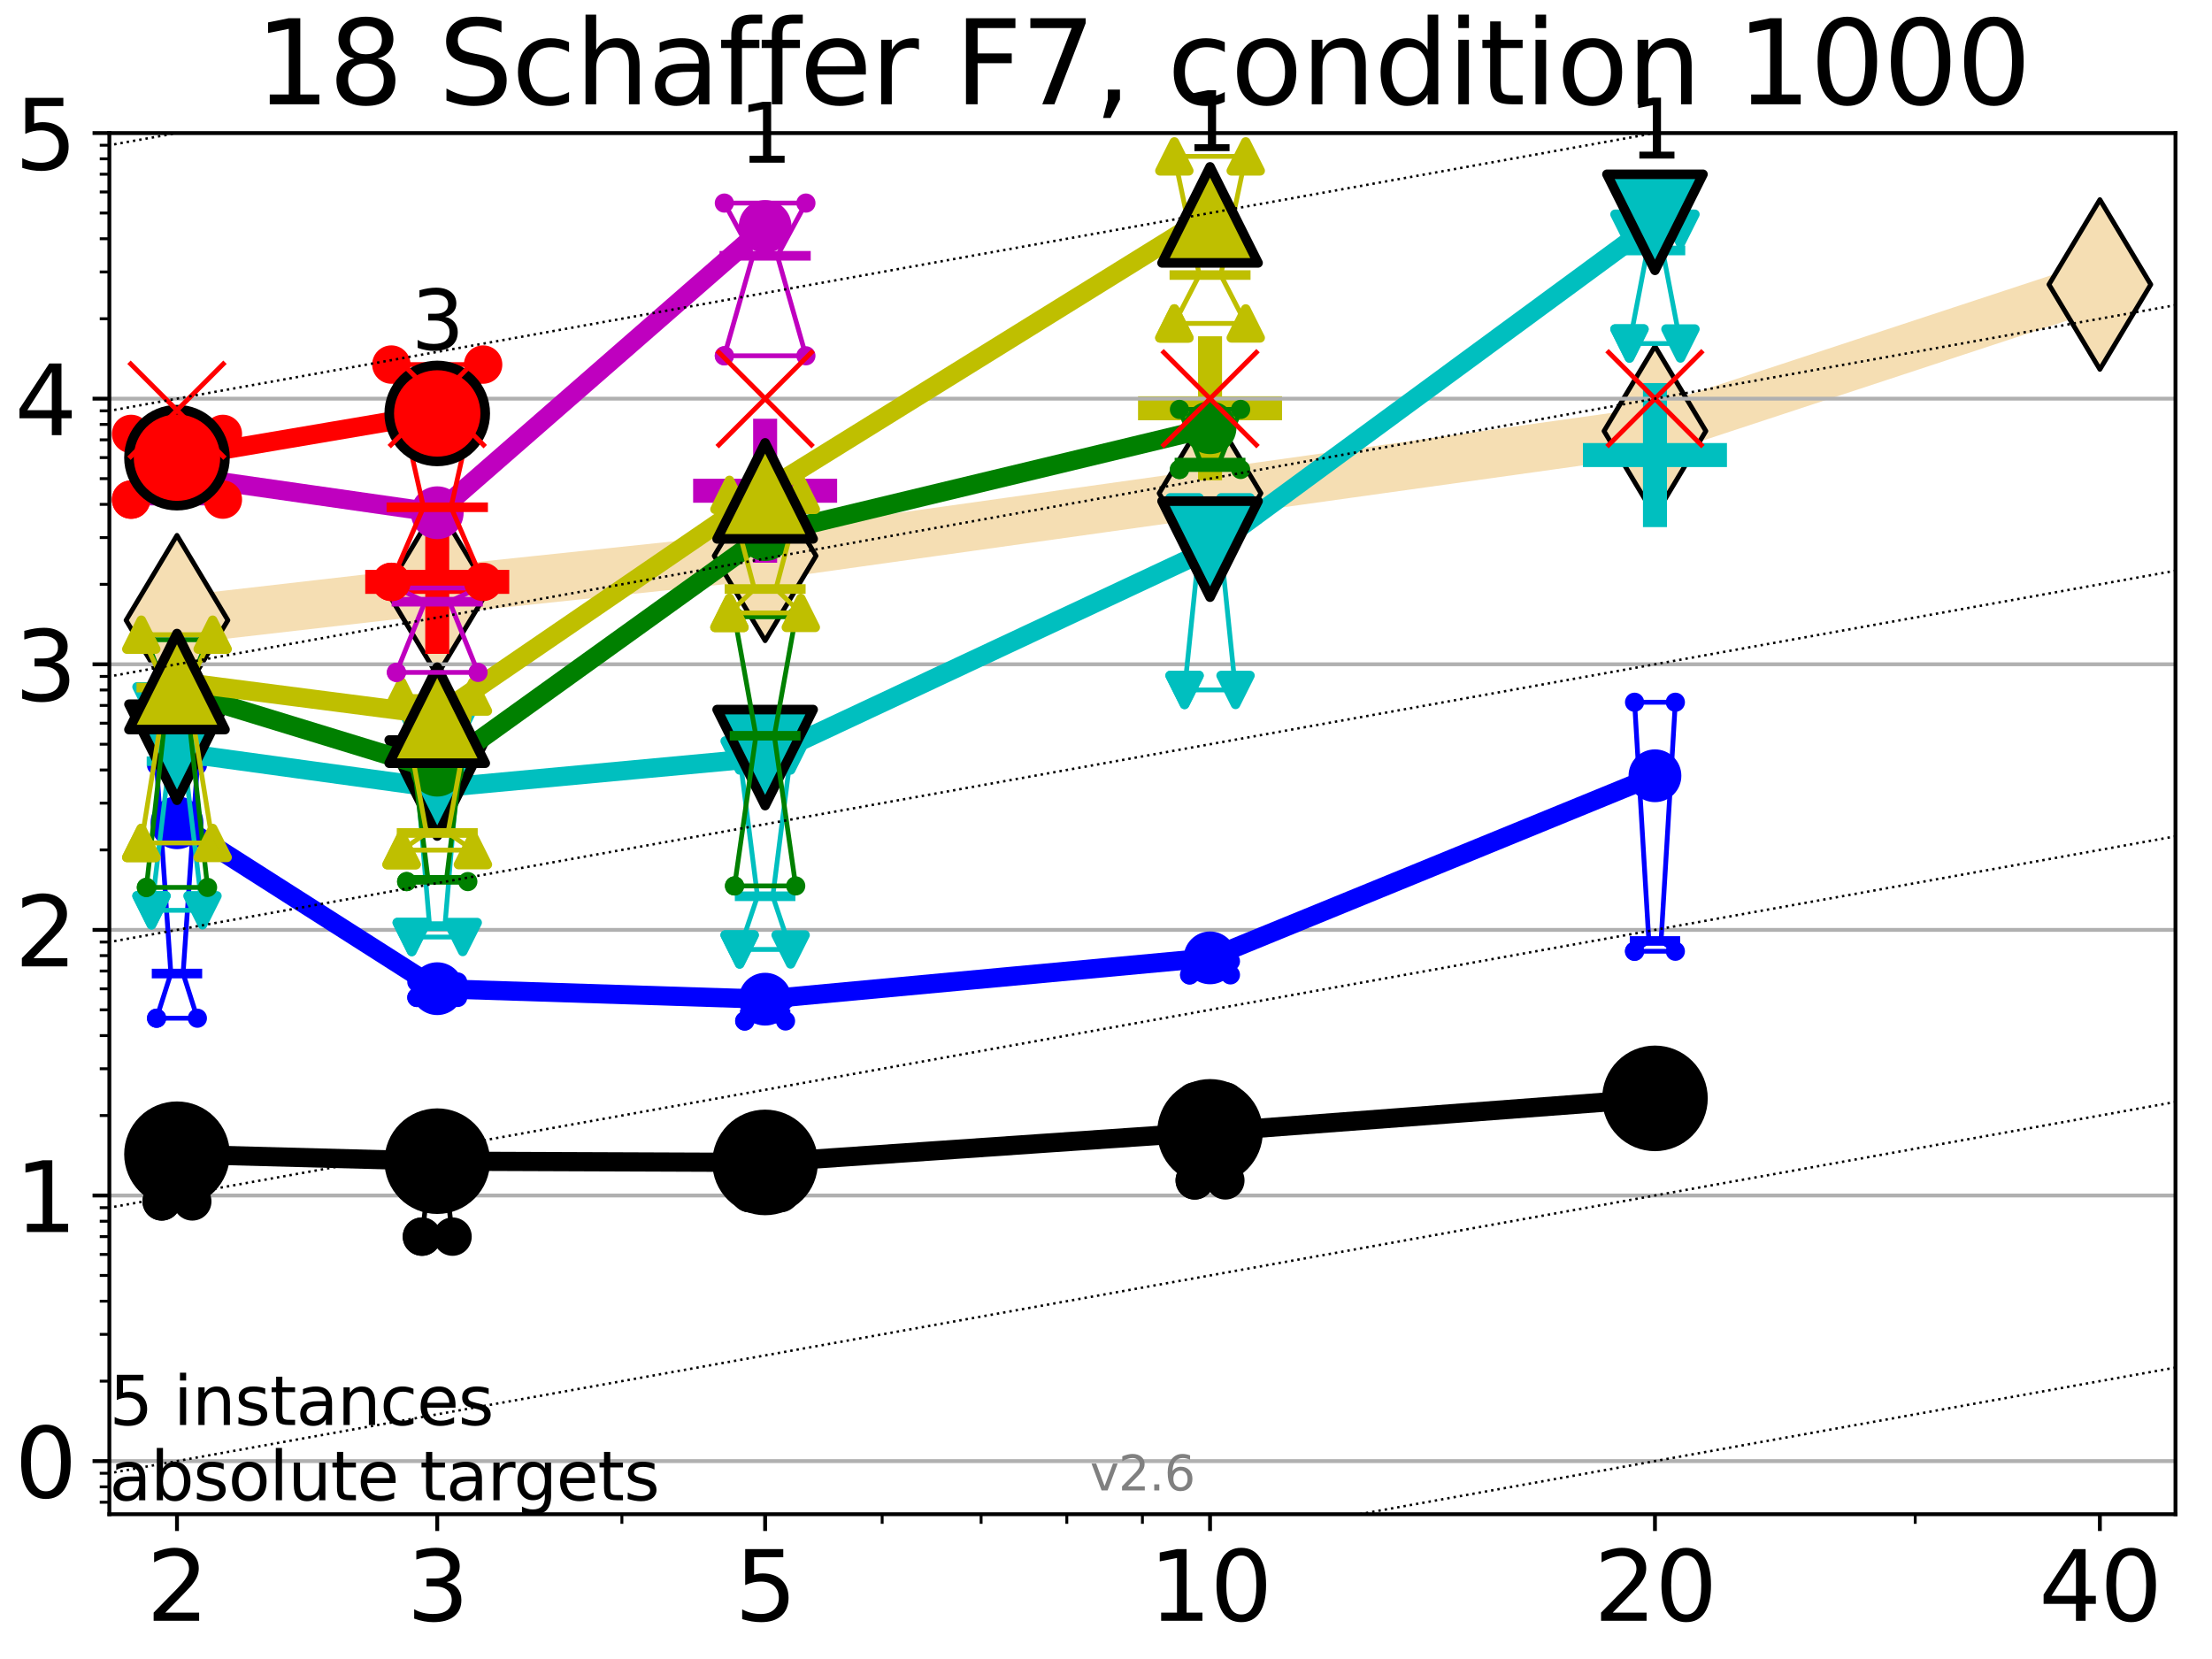 <?xml version="1.0" encoding="utf-8" standalone="no"?>
<!DOCTYPE svg PUBLIC "-//W3C//DTD SVG 1.1//EN"
  "http://www.w3.org/Graphics/SVG/1.1/DTD/svg11.dtd">
<svg xmlns:xlink="http://www.w3.org/1999/xlink" width="460.8pt" height="345.6pt" viewBox="0 0 460.8 345.6" xmlns="http://www.w3.org/2000/svg" version="1.1">
 <defs>
  <style type="text/css">*{stroke-linejoin: round; stroke-linecap: butt}</style>
 </defs>
 <g id="figure_1">
  <g id="patch_1">
   <path d="M 0 345.6 
L 460.8 345.6 
L 460.8 0 
L 0 0 
z
" style="fill: #ffffff"/>
  </g>
  <g id="axes_1">
   <g id="patch_2">
    <path d="M 22.78 315.44 
L 453.192 315.44 
L 453.192 27.72 
L 22.78 27.72 
z
" style="fill: #ffffff"/>
   </g>
   <g id="line2d_1">
    <path d="M 36.868 129.206 
L 91.085 122.975 
L 159.39 115.788 
L 252.074 102.762 
L 344.758 89.797 
L 437.443 59.267 
" clip-path="url(#p7f79010f77)" style="fill: none; stroke: #f5deb3; stroke-width: 10; stroke-linecap: square"/>
    <defs>
     <path id="m7dae3f8ce4" d="M -0 17.678 
L 10.607 0 
L 0 -17.678 
L -10.607 -0 
z
" style="stroke: #000000; stroke-linejoin: miter"/>
    </defs>
    <g clip-path="url(#p7f79010f77)">
     <use xlink:href="#m7dae3f8ce4" x="36.868" y="129.206" style="fill: #f5deb3; stroke: #000000; stroke-linejoin: miter"/>
     <use xlink:href="#m7dae3f8ce4" x="91.085" y="122.975" style="fill: #f5deb3; stroke: #000000; stroke-linejoin: miter"/>
     <use xlink:href="#m7dae3f8ce4" x="159.39" y="115.788" style="fill: #f5deb3; stroke: #000000; stroke-linejoin: miter"/>
     <use xlink:href="#m7dae3f8ce4" x="252.074" y="102.762" style="fill: #f5deb3; stroke: #000000; stroke-linejoin: miter"/>
     <use xlink:href="#m7dae3f8ce4" x="344.758" y="89.797" style="fill: #f5deb3; stroke: #000000; stroke-linejoin: miter"/>
     <use xlink:href="#m7dae3f8ce4" x="437.443" y="59.267" style="fill: #f5deb3; stroke: #000000; stroke-linejoin: miter"/>
    </g>
   </g>
   <g id="line2d_2">
    <defs>
     <path id="mec2f6d1b73" d="M -15 0 
L 15 0 
M 0 15 
L 0 -15 
" style="stroke: #00bfbf; stroke-width: 5"/>
    </defs>
    <g clip-path="url(#p7f79010f77)">
     <use xlink:href="#mec2f6d1b73" x="344.758" y="94.8" style="fill: #00bfbf; stroke: #00bfbf; stroke-width: 5"/>
    </g>
   </g>
   <g id="line2d_3">
    <defs>
     <path id="m157947a172" d="M -15 0 
L 15 0 
M 0 15 
L 0 -15 
" style="stroke: #bf00bf; stroke-width: 5"/>
    </defs>
    <g clip-path="url(#p7f79010f77)">
     <use xlink:href="#m157947a172" x="159.39" y="102.229" style="fill: #bf00bf; stroke: #bf00bf; stroke-width: 5"/>
    </g>
   </g>
   <g id="line2d_4">
    <defs>
     <path id="mb96da3fdf5" d="M -15 0 
L 15 0 
M 0 15 
L 0 -15 
" style="stroke: #bfbf00; stroke-width: 5"/>
    </defs>
    <g clip-path="url(#p7f79010f77)">
     <use xlink:href="#mb96da3fdf5" x="252.074" y="85.054" style="fill: #bfbf00; stroke: #bfbf00; stroke-width: 5"/>
    </g>
   </g>
   <g id="line2d_5">
    <defs>
     <path id="me31513228d" d="M -15 0 
L 15 0 
M 0 15 
L 0 -15 
" style="stroke: #ff0000; stroke-width: 5"/>
    </defs>
    <g clip-path="url(#p7f79010f77)">
     <use xlink:href="#me31513228d" x="91.085" y="121.218" style="fill: #ff0000; stroke: #ff0000; stroke-width: 5"/>
    </g>
   </g>
   <g id="matplotlib.axis_1">
    <g id="xtick_1">
     <g id="line2d_6">
      <defs>
       <path id="mf4f286f276" d="M 0 0 
L 0 3.5 
" style="stroke: #000000; stroke-width: 0.8"/>
      </defs>
      <g>
       <use xlink:href="#mf4f286f276" x="36.868" y="315.44" style="stroke: #000000; stroke-width: 0.8"/>
      </g>
     </g>
     <g id="text_1">
      <!-- 2 -->
      <g transform="translate(30.506 337.637)scale(0.2 -0.2)">
       <defs>
        <path id="DejaVuSans-32" d="M 1228 531 
L 3431 531 
L 3431 0 
L 469 0 
L 469 531 
Q 828 903 1448 1529 
Q 2069 2156 2228 2338 
Q 2531 2678 2651 2914 
Q 2772 3150 2772 3378 
Q 2772 3750 2511 3984 
Q 2250 4219 1831 4219 
Q 1534 4219 1204 4116 
Q 875 4013 500 3803 
L 500 4441 
Q 881 4594 1212 4672 
Q 1544 4750 1819 4750 
Q 2544 4750 2975 4387 
Q 3406 4025 3406 3419 
Q 3406 3131 3298 2873 
Q 3191 2616 2906 2266 
Q 2828 2175 2409 1742 
Q 1991 1309 1228 531 
z
" transform="scale(0.016)"/>
       </defs>
       <use xlink:href="#DejaVuSans-32"/>
      </g>
     </g>
    </g>
    <g id="xtick_2">
     <g id="line2d_7">
      <g>
       <use xlink:href="#mf4f286f276" x="91.085" y="315.44" style="stroke: #000000; stroke-width: 0.8"/>
      </g>
     </g>
     <g id="text_2">
      <!-- 3 -->
      <g transform="translate(84.723 337.637)scale(0.2 -0.2)">
       <defs>
        <path id="DejaVuSans-33" d="M 2597 2516 
Q 3050 2419 3304 2112 
Q 3559 1806 3559 1356 
Q 3559 666 3084 287 
Q 2609 -91 1734 -91 
Q 1441 -91 1130 -33 
Q 819 25 488 141 
L 488 750 
Q 750 597 1062 519 
Q 1375 441 1716 441 
Q 2309 441 2620 675 
Q 2931 909 2931 1356 
Q 2931 1769 2642 2001 
Q 2353 2234 1838 2234 
L 1294 2234 
L 1294 2753 
L 1863 2753 
Q 2328 2753 2575 2939 
Q 2822 3125 2822 3475 
Q 2822 3834 2567 4026 
Q 2313 4219 1838 4219 
Q 1578 4219 1281 4162 
Q 984 4106 628 3988 
L 628 4550 
Q 988 4650 1302 4700 
Q 1616 4750 1894 4750 
Q 2613 4750 3031 4423 
Q 3450 4097 3450 3541 
Q 3450 3153 3228 2886 
Q 3006 2619 2597 2516 
z
" transform="scale(0.016)"/>
       </defs>
       <use xlink:href="#DejaVuSans-33"/>
      </g>
     </g>
    </g>
    <g id="xtick_3">
     <g id="line2d_8">
      <g>
       <use xlink:href="#mf4f286f276" x="159.39" y="315.44" style="stroke: #000000; stroke-width: 0.8"/>
      </g>
     </g>
     <g id="text_3">
      <!-- 5 -->
      <g transform="translate(153.028 337.637)scale(0.2 -0.2)">
       <defs>
        <path id="DejaVuSans-35" d="M 691 4666 
L 3169 4666 
L 3169 4134 
L 1269 4134 
L 1269 2991 
Q 1406 3038 1543 3061 
Q 1681 3084 1819 3084 
Q 2600 3084 3056 2656 
Q 3513 2228 3513 1497 
Q 3513 744 3044 326 
Q 2575 -91 1722 -91 
Q 1428 -91 1123 -41 
Q 819 9 494 109 
L 494 744 
Q 775 591 1075 516 
Q 1375 441 1709 441 
Q 2250 441 2565 725 
Q 2881 1009 2881 1497 
Q 2881 1984 2565 2268 
Q 2250 2553 1709 2553 
Q 1456 2553 1204 2497 
Q 953 2441 691 2322 
L 691 4666 
z
" transform="scale(0.016)"/>
       </defs>
       <use xlink:href="#DejaVuSans-35"/>
      </g>
     </g>
    </g>
    <g id="xtick_4">
     <g id="line2d_9">
      <g>
       <use xlink:href="#mf4f286f276" x="252.074" y="315.44" style="stroke: #000000; stroke-width: 0.8"/>
      </g>
     </g>
     <g id="text_4">
      <!-- 10 -->
      <g transform="translate(239.349 337.637)scale(0.2 -0.2)">
       <defs>
        <path id="DejaVuSans-31" d="M 794 531 
L 1825 531 
L 1825 4091 
L 703 3866 
L 703 4441 
L 1819 4666 
L 2450 4666 
L 2450 531 
L 3481 531 
L 3481 0 
L 794 0 
L 794 531 
z
" transform="scale(0.016)"/>
        <path id="DejaVuSans-30" d="M 2034 4250 
Q 1547 4250 1301 3770 
Q 1056 3291 1056 2328 
Q 1056 1369 1301 889 
Q 1547 409 2034 409 
Q 2525 409 2770 889 
Q 3016 1369 3016 2328 
Q 3016 3291 2770 3770 
Q 2525 4250 2034 4250 
z
M 2034 4750 
Q 2819 4750 3233 4129 
Q 3647 3509 3647 2328 
Q 3647 1150 3233 529 
Q 2819 -91 2034 -91 
Q 1250 -91 836 529 
Q 422 1150 422 2328 
Q 422 3509 836 4129 
Q 1250 4750 2034 4750 
z
" transform="scale(0.016)"/>
       </defs>
       <use xlink:href="#DejaVuSans-31"/>
       <use xlink:href="#DejaVuSans-30" x="63.623"/>
      </g>
     </g>
    </g>
    <g id="xtick_5">
     <g id="line2d_10">
      <g>
       <use xlink:href="#mf4f286f276" x="344.758" y="315.44" style="stroke: #000000; stroke-width: 0.8"/>
      </g>
     </g>
     <g id="text_5">
      <!-- 20 -->
      <g transform="translate(332.033 337.637)scale(0.2 -0.2)">
       <use xlink:href="#DejaVuSans-32"/>
       <use xlink:href="#DejaVuSans-30" x="63.623"/>
      </g>
     </g>
    </g>
    <g id="xtick_6">
     <g id="line2d_11">
      <g>
       <use xlink:href="#mf4f286f276" x="437.443" y="315.44" style="stroke: #000000; stroke-width: 0.8"/>
      </g>
     </g>
     <g id="text_6">
      <!-- 40 -->
      <g transform="translate(424.718 337.637)scale(0.2 -0.2)">
       <defs>
        <path id="DejaVuSans-34" d="M 2419 4116 
L 825 1625 
L 2419 1625 
L 2419 4116 
z
M 2253 4666 
L 3047 4666 
L 3047 1625 
L 3713 1625 
L 3713 1100 
L 3047 1100 
L 3047 0 
L 2419 0 
L 2419 1100 
L 313 1100 
L 313 1709 
L 2253 4666 
z
" transform="scale(0.016)"/>
       </defs>
       <use xlink:href="#DejaVuSans-34"/>
       <use xlink:href="#DejaVuSans-30" x="63.623"/>
      </g>
     </g>
    </g>
    <g id="xtick_7">
     <g id="line2d_12">
      <defs>
       <path id="m365430ea33" d="M 0 0 
L 0 2 
" style="stroke: #000000; stroke-width: 0.6"/>
      </defs>
      <g>
       <use xlink:href="#m365430ea33" x="129.552" y="315.44" style="stroke: #000000; stroke-width: 0.6"/>
      </g>
     </g>
    </g>
    <g id="xtick_8">
     <g id="line2d_13">
      <g>
       <use xlink:href="#m365430ea33" x="183.769" y="315.44" style="stroke: #000000; stroke-width: 0.6"/>
      </g>
     </g>
    </g>
    <g id="xtick_9">
     <g id="line2d_14">
      <g>
       <use xlink:href="#m365430ea33" x="204.381" y="315.44" style="stroke: #000000; stroke-width: 0.6"/>
      </g>
     </g>
    </g>
    <g id="xtick_10">
     <g id="line2d_15">
      <g>
       <use xlink:href="#m365430ea33" x="222.237" y="315.44" style="stroke: #000000; stroke-width: 0.6"/>
      </g>
     </g>
    </g>
    <g id="xtick_11">
     <g id="line2d_16">
      <g>
       <use xlink:href="#m365430ea33" x="237.986" y="315.44" style="stroke: #000000; stroke-width: 0.6"/>
      </g>
     </g>
    </g>
    <g id="xtick_12">
     <g id="line2d_17">
      <g>
       <use xlink:href="#m365430ea33" x="398.975" y="315.44" style="stroke: #000000; stroke-width: 0.6"/>
      </g>
     </g>
    </g>
   </g>
   <g id="matplotlib.axis_2">
    <g id="ytick_1">
     <g id="line2d_18">
      <path d="M 22.78 304.374 
L 453.192 304.374 
" clip-path="url(#p7f79010f77)" style="fill: none; stroke: #b0b0b0; stroke-width: 0.8; stroke-linecap: square"/>
     </g>
     <g id="line2d_19">
      <defs>
       <path id="m13085221aa" d="M 0 0 
L -3.5 0 
" style="stroke: #000000; stroke-width: 0.8"/>
      </defs>
      <g>
       <use xlink:href="#m13085221aa" x="22.78" y="304.374" style="stroke: #000000; stroke-width: 0.8"/>
      </g>
     </g>
     <g id="text_7">
      <!-- 0 -->
      <g transform="translate(3.055 311.972)scale(0.2 -0.2)">
       <use xlink:href="#DejaVuSans-30"/>
      </g>
     </g>
    </g>
    <g id="ytick_2">
     <g id="line2d_20">
      <path d="M 22.78 249.043 
L 453.192 249.043 
" clip-path="url(#p7f79010f77)" style="fill: none; stroke: #b0b0b0; stroke-width: 0.8; stroke-linecap: square"/>
     </g>
     <g id="line2d_21">
      <g>
       <use xlink:href="#m13085221aa" x="22.78" y="249.043" style="stroke: #000000; stroke-width: 0.8"/>
      </g>
     </g>
     <g id="text_8">
      <!-- 1 -->
      <g transform="translate(3.055 256.642)scale(0.2 -0.2)">
       <use xlink:href="#DejaVuSans-31"/>
      </g>
     </g>
    </g>
    <g id="ytick_3">
     <g id="line2d_22">
      <path d="M 22.78 193.712 
L 453.192 193.712 
" clip-path="url(#p7f79010f77)" style="fill: none; stroke: #b0b0b0; stroke-width: 0.8; stroke-linecap: square"/>
     </g>
     <g id="line2d_23">
      <g>
       <use xlink:href="#m13085221aa" x="22.78" y="193.712" style="stroke: #000000; stroke-width: 0.8"/>
      </g>
     </g>
     <g id="text_9">
      <!-- 2 -->
      <g transform="translate(3.055 201.311)scale(0.2 -0.2)">
       <use xlink:href="#DejaVuSans-32"/>
      </g>
     </g>
    </g>
    <g id="ytick_4">
     <g id="line2d_24">
      <path d="M 22.78 138.382 
L 453.192 138.382 
" clip-path="url(#p7f79010f77)" style="fill: none; stroke: #b0b0b0; stroke-width: 0.8; stroke-linecap: square"/>
     </g>
     <g id="line2d_25">
      <g>
       <use xlink:href="#m13085221aa" x="22.78" y="138.382" style="stroke: #000000; stroke-width: 0.8"/>
      </g>
     </g>
     <g id="text_10">
      <!-- 3 -->
      <g transform="translate(3.055 145.98)scale(0.2 -0.2)">
       <use xlink:href="#DejaVuSans-33"/>
      </g>
     </g>
    </g>
    <g id="ytick_5">
     <g id="line2d_26">
      <path d="M 22.78 83.051 
L 453.192 83.051 
" clip-path="url(#p7f79010f77)" style="fill: none; stroke: #b0b0b0; stroke-width: 0.8; stroke-linecap: square"/>
     </g>
     <g id="line2d_27">
      <g>
       <use xlink:href="#m13085221aa" x="22.78" y="83.051" style="stroke: #000000; stroke-width: 0.8"/>
      </g>
     </g>
     <g id="text_11">
      <!-- 4 -->
      <g transform="translate(3.055 90.649)scale(0.2 -0.2)">
       <use xlink:href="#DejaVuSans-34"/>
      </g>
     </g>
    </g>
    <g id="ytick_6">
     <g id="line2d_28">
      <path d="M 22.78 27.72 
L 453.192 27.72 
" clip-path="url(#p7f79010f77)" style="fill: none; stroke: #b0b0b0; stroke-width: 0.8; stroke-linecap: square"/>
     </g>
     <g id="line2d_29">
      <g>
       <use xlink:href="#m13085221aa" x="22.78" y="27.72" style="stroke: #000000; stroke-width: 0.8"/>
      </g>
     </g>
     <g id="text_12">
      <!-- 5 -->
      <g transform="translate(3.055 35.318)scale(0.2 -0.2)">
       <use xlink:href="#DejaVuSans-35"/>
      </g>
     </g>
    </g>
    <g id="ytick_7">
     <g id="line2d_30">
      <defs>
       <path id="mefa950f916" d="M 0 0 
L -2 0 
" style="stroke: #000000; stroke-width: 0.6"/>
      </defs>
      <g>
       <use xlink:href="#mefa950f916" x="22.78" y="312.945" style="stroke: #000000; stroke-width: 0.6"/>
      </g>
     </g>
    </g>
    <g id="ytick_8">
     <g id="line2d_31">
      <g>
       <use xlink:href="#mefa950f916" x="22.78" y="309.736" style="stroke: #000000; stroke-width: 0.6"/>
      </g>
     </g>
    </g>
    <g id="ytick_9">
     <g id="line2d_32">
      <g>
       <use xlink:href="#mefa950f916" x="22.78" y="306.906" style="stroke: #000000; stroke-width: 0.6"/>
      </g>
     </g>
    </g>
    <g id="ytick_10">
     <g id="line2d_33">
      <g>
       <use xlink:href="#mefa950f916" x="22.78" y="287.718" style="stroke: #000000; stroke-width: 0.6"/>
      </g>
     </g>
    </g>
    <g id="ytick_11">
     <g id="line2d_34">
      <g>
       <use xlink:href="#mefa950f916" x="22.78" y="277.974" style="stroke: #000000; stroke-width: 0.6"/>
      </g>
     </g>
    </g>
    <g id="ytick_12">
     <g id="line2d_35">
      <g>
       <use xlink:href="#mefa950f916" x="22.78" y="271.061" style="stroke: #000000; stroke-width: 0.6"/>
      </g>
     </g>
    </g>
    <g id="ytick_13">
     <g id="line2d_36">
      <g>
       <use xlink:href="#mefa950f916" x="22.78" y="265.699" style="stroke: #000000; stroke-width: 0.6"/>
      </g>
     </g>
    </g>
    <g id="ytick_14">
     <g id="line2d_37">
      <g>
       <use xlink:href="#mefa950f916" x="22.78" y="261.318" style="stroke: #000000; stroke-width: 0.6"/>
      </g>
     </g>
    </g>
    <g id="ytick_15">
     <g id="line2d_38">
      <g>
       <use xlink:href="#mefa950f916" x="22.78" y="257.614" style="stroke: #000000; stroke-width: 0.6"/>
      </g>
     </g>
    </g>
    <g id="ytick_16">
     <g id="line2d_39">
      <g>
       <use xlink:href="#mefa950f916" x="22.78" y="254.405" style="stroke: #000000; stroke-width: 0.6"/>
      </g>
     </g>
    </g>
    <g id="ytick_17">
     <g id="line2d_40">
      <g>
       <use xlink:href="#mefa950f916" x="22.78" y="251.575" style="stroke: #000000; stroke-width: 0.6"/>
      </g>
     </g>
    </g>
    <g id="ytick_18">
     <g id="line2d_41">
      <g>
       <use xlink:href="#mefa950f916" x="22.78" y="232.387" style="stroke: #000000; stroke-width: 0.6"/>
      </g>
     </g>
    </g>
    <g id="ytick_19">
     <g id="line2d_42">
      <g>
       <use xlink:href="#mefa950f916" x="22.78" y="222.644" style="stroke: #000000; stroke-width: 0.6"/>
      </g>
     </g>
    </g>
    <g id="ytick_20">
     <g id="line2d_43">
      <g>
       <use xlink:href="#mefa950f916" x="22.78" y="215.731" style="stroke: #000000; stroke-width: 0.6"/>
      </g>
     </g>
    </g>
    <g id="ytick_21">
     <g id="line2d_44">
      <g>
       <use xlink:href="#mefa950f916" x="22.78" y="210.369" style="stroke: #000000; stroke-width: 0.6"/>
      </g>
     </g>
    </g>
    <g id="ytick_22">
     <g id="line2d_45">
      <g>
       <use xlink:href="#mefa950f916" x="22.78" y="205.987" style="stroke: #000000; stroke-width: 0.6"/>
      </g>
     </g>
    </g>
    <g id="ytick_23">
     <g id="line2d_46">
      <g>
       <use xlink:href="#mefa950f916" x="22.78" y="202.283" style="stroke: #000000; stroke-width: 0.6"/>
      </g>
     </g>
    </g>
    <g id="ytick_24">
     <g id="line2d_47">
      <g>
       <use xlink:href="#mefa950f916" x="22.78" y="199.074" style="stroke: #000000; stroke-width: 0.6"/>
      </g>
     </g>
    </g>
    <g id="ytick_25">
     <g id="line2d_48">
      <g>
       <use xlink:href="#mefa950f916" x="22.78" y="196.244" style="stroke: #000000; stroke-width: 0.6"/>
      </g>
     </g>
    </g>
    <g id="ytick_26">
     <g id="line2d_49">
      <g>
       <use xlink:href="#mefa950f916" x="22.78" y="177.056" style="stroke: #000000; stroke-width: 0.6"/>
      </g>
     </g>
    </g>
    <g id="ytick_27">
     <g id="line2d_50">
      <g>
       <use xlink:href="#mefa950f916" x="22.78" y="167.313" style="stroke: #000000; stroke-width: 0.6"/>
      </g>
     </g>
    </g>
    <g id="ytick_28">
     <g id="line2d_51">
      <g>
       <use xlink:href="#mefa950f916" x="22.78" y="160.4" style="stroke: #000000; stroke-width: 0.6"/>
      </g>
     </g>
    </g>
    <g id="ytick_29">
     <g id="line2d_52">
      <g>
       <use xlink:href="#mefa950f916" x="22.78" y="155.038" style="stroke: #000000; stroke-width: 0.6"/>
      </g>
     </g>
    </g>
    <g id="ytick_30">
     <g id="line2d_53">
      <g>
       <use xlink:href="#mefa950f916" x="22.78" y="150.657" style="stroke: #000000; stroke-width: 0.6"/>
      </g>
     </g>
    </g>
    <g id="ytick_31">
     <g id="line2d_54">
      <g>
       <use xlink:href="#mefa950f916" x="22.78" y="146.952" style="stroke: #000000; stroke-width: 0.6"/>
      </g>
     </g>
    </g>
    <g id="ytick_32">
     <g id="line2d_55">
      <g>
       <use xlink:href="#mefa950f916" x="22.78" y="143.744" style="stroke: #000000; stroke-width: 0.6"/>
      </g>
     </g>
    </g>
    <g id="ytick_33">
     <g id="line2d_56">
      <g>
       <use xlink:href="#mefa950f916" x="22.78" y="140.913" style="stroke: #000000; stroke-width: 0.6"/>
      </g>
     </g>
    </g>
    <g id="ytick_34">
     <g id="line2d_57">
      <g>
       <use xlink:href="#mefa950f916" x="22.78" y="121.725" style="stroke: #000000; stroke-width: 0.6"/>
      </g>
     </g>
    </g>
    <g id="ytick_35">
     <g id="line2d_58">
      <g>
       <use xlink:href="#mefa950f916" x="22.78" y="111.982" style="stroke: #000000; stroke-width: 0.6"/>
      </g>
     </g>
    </g>
    <g id="ytick_36">
     <g id="line2d_59">
      <g>
       <use xlink:href="#mefa950f916" x="22.78" y="105.069" style="stroke: #000000; stroke-width: 0.6"/>
      </g>
     </g>
    </g>
    <g id="ytick_37">
     <g id="line2d_60">
      <g>
       <use xlink:href="#mefa950f916" x="22.78" y="99.707" style="stroke: #000000; stroke-width: 0.6"/>
      </g>
     </g>
    </g>
    <g id="ytick_38">
     <g id="line2d_61">
      <g>
       <use xlink:href="#mefa950f916" x="22.78" y="95.326" style="stroke: #000000; stroke-width: 0.6"/>
      </g>
     </g>
    </g>
    <g id="ytick_39">
     <g id="line2d_62">
      <g>
       <use xlink:href="#mefa950f916" x="22.78" y="91.622" style="stroke: #000000; stroke-width: 0.6"/>
      </g>
     </g>
    </g>
    <g id="ytick_40">
     <g id="line2d_63">
      <g>
       <use xlink:href="#mefa950f916" x="22.78" y="88.413" style="stroke: #000000; stroke-width: 0.6"/>
      </g>
     </g>
    </g>
    <g id="ytick_41">
     <g id="line2d_64">
      <g>
       <use xlink:href="#mefa950f916" x="22.78" y="85.583" style="stroke: #000000; stroke-width: 0.6"/>
      </g>
     </g>
    </g>
    <g id="ytick_42">
     <g id="line2d_65">
      <g>
       <use xlink:href="#mefa950f916" x="22.78" y="66.395" style="stroke: #000000; stroke-width: 0.6"/>
      </g>
     </g>
    </g>
    <g id="ytick_43">
     <g id="line2d_66">
      <g>
       <use xlink:href="#mefa950f916" x="22.78" y="56.651" style="stroke: #000000; stroke-width: 0.6"/>
      </g>
     </g>
    </g>
    <g id="ytick_44">
     <g id="line2d_67">
      <g>
       <use xlink:href="#mefa950f916" x="22.78" y="49.738" style="stroke: #000000; stroke-width: 0.6"/>
      </g>
     </g>
    </g>
    <g id="ytick_45">
     <g id="line2d_68">
      <g>
       <use xlink:href="#mefa950f916" x="22.78" y="44.376" style="stroke: #000000; stroke-width: 0.6"/>
      </g>
     </g>
    </g>
    <g id="ytick_46">
     <g id="line2d_69">
      <g>
       <use xlink:href="#mefa950f916" x="22.78" y="39.995" style="stroke: #000000; stroke-width: 0.6"/>
      </g>
     </g>
    </g>
    <g id="ytick_47">
     <g id="line2d_70">
      <g>
       <use xlink:href="#mefa950f916" x="22.78" y="36.291" style="stroke: #000000; stroke-width: 0.6"/>
      </g>
     </g>
    </g>
    <g id="ytick_48">
     <g id="line2d_71">
      <g>
       <use xlink:href="#mefa950f916" x="22.78" y="33.082" style="stroke: #000000; stroke-width: 0.6"/>
      </g>
     </g>
    </g>
    <g id="ytick_49">
     <g id="line2d_72">
      <g>
       <use xlink:href="#mefa950f916" x="22.78" y="30.252" style="stroke: #000000; stroke-width: 0.6"/>
      </g>
     </g>
    </g>
   </g>
   <g id="line2d_73">
    <path d="M 33.682 250.276 
L 35.912 237.749 
L 33.682 234.919 
L 40.054 234.919 
L 37.824 237.749 
L 40.054 250.276 
L 33.682 250.276 
" clip-path="url(#p7f79010f77)" style="fill: none; stroke: #000000; stroke-linecap: square"/>
   </g>
   <g id="line2d_74">
    <path d="M 33.682 250.276 
L 40.054 250.276 
L 40.054 234.919 
L 33.682 234.919 
L 33.682 250.276 
" clip-path="url(#p7f79010f77)" style="fill: none"/>
    <defs>
     <path id="mbce4cbd903" d="M 0 3 
C 0.796 3 1.559 2.684 2.121 2.121 
C 2.684 1.559 3 0.796 3 0 
C 3 -0.796 2.684 -1.559 2.121 -2.121 
C 1.559 -2.684 0.796 -3 0 -3 
C -0.796 -3 -1.559 -2.684 -2.121 -2.121 
C -2.684 -1.559 -3 -0.796 -3 0 
C -3 0.796 -2.684 1.559 -2.121 2.121 
C -1.559 2.684 -0.796 3 0 3 
z
" style="stroke: #000000; stroke-width: 2"/>
    </defs>
    <g clip-path="url(#p7f79010f77)">
     <use xlink:href="#mbce4cbd903" x="33.682" y="250.276" style="stroke: #000000; stroke-width: 2"/>
     <use xlink:href="#mbce4cbd903" x="40.054" y="250.276" style="stroke: #000000; stroke-width: 2"/>
     <use xlink:href="#mbce4cbd903" x="40.054" y="234.919" style="stroke: #000000; stroke-width: 2"/>
     <use xlink:href="#mbce4cbd903" x="33.682" y="234.919" style="stroke: #000000; stroke-width: 2"/>
     <use xlink:href="#mbce4cbd903" x="33.682" y="250.276" style="stroke: #000000; stroke-width: 2"/>
    </g>
   </g>
   <g id="line2d_75">
    <path d="M 33.682 237.749 
L 40.054 237.749 
" clip-path="url(#p7f79010f77)" style="fill: none; stroke: #000000; stroke-width: 2; stroke-linecap: square"/>
   </g>
   <g id="line2d_76">
    <path d="M 87.899 257.614 
L 90.129 238.772 
L 87.899 236.292 
L 94.271 236.292 
L 92.041 238.772 
L 94.271 257.614 
L 87.899 257.614 
" clip-path="url(#p7f79010f77)" style="fill: none; stroke: #000000; stroke-linecap: square"/>
   </g>
   <g id="line2d_77">
    <path d="M 87.899 257.614 
L 94.271 257.614 
L 94.271 236.292 
L 87.899 236.292 
L 87.899 257.614 
" clip-path="url(#p7f79010f77)" style="fill: none"/>
    <g clip-path="url(#p7f79010f77)">
     <use xlink:href="#mbce4cbd903" x="87.899" y="257.614" style="stroke: #000000; stroke-width: 2"/>
     <use xlink:href="#mbce4cbd903" x="94.271" y="257.614" style="stroke: #000000; stroke-width: 2"/>
     <use xlink:href="#mbce4cbd903" x="94.271" y="236.292" style="stroke: #000000; stroke-width: 2"/>
     <use xlink:href="#mbce4cbd903" x="87.899" y="236.292" style="stroke: #000000; stroke-width: 2"/>
     <use xlink:href="#mbce4cbd903" x="87.899" y="257.614" style="stroke: #000000; stroke-width: 2"/>
    </g>
   </g>
   <g id="line2d_78">
    <path d="M 87.899 238.772 
L 94.271 238.772 
" clip-path="url(#p7f79010f77)" style="fill: none; stroke: #000000; stroke-width: 2; stroke-linecap: square"/>
   </g>
   <g id="line2d_79">
    <path d="M 156.204 248.567 
L 158.434 241.654 
L 156.204 240.281 
L 162.576 240.281 
L 160.346 241.654 
L 162.576 248.567 
L 156.204 248.567 
" clip-path="url(#p7f79010f77)" style="fill: none; stroke: #000000; stroke-linecap: square"/>
   </g>
   <g id="line2d_80">
    <path d="M 156.204 248.567 
L 162.576 248.567 
L 162.576 240.281 
L 156.204 240.281 
L 156.204 248.567 
" clip-path="url(#p7f79010f77)" style="fill: none"/>
    <g clip-path="url(#p7f79010f77)">
     <use xlink:href="#mbce4cbd903" x="156.204" y="248.567" style="stroke: #000000; stroke-width: 2"/>
     <use xlink:href="#mbce4cbd903" x="162.576" y="248.567" style="stroke: #000000; stroke-width: 2"/>
     <use xlink:href="#mbce4cbd903" x="162.576" y="240.281" style="stroke: #000000; stroke-width: 2"/>
     <use xlink:href="#mbce4cbd903" x="156.204" y="240.281" style="stroke: #000000; stroke-width: 2"/>
     <use xlink:href="#mbce4cbd903" x="156.204" y="248.567" style="stroke: #000000; stroke-width: 2"/>
    </g>
   </g>
   <g id="line2d_81">
    <path d="M 156.204 241.654 
L 162.576 241.654 
" clip-path="url(#p7f79010f77)" style="fill: none; stroke: #000000; stroke-width: 2; stroke-linecap: square"/>
   </g>
   <g id="line2d_82">
    <path d="M 248.888 245.894 
L 251.118 233.746 
L 248.888 229.45 
L 255.26 229.45 
L 253.03 233.746 
L 255.26 245.894 
L 248.888 245.894 
" clip-path="url(#p7f79010f77)" style="fill: none; stroke: #000000; stroke-linecap: square"/>
   </g>
   <g id="line2d_83">
    <path d="M 248.888 245.894 
L 255.26 245.894 
L 255.26 229.45 
L 248.888 229.45 
L 248.888 245.894 
" clip-path="url(#p7f79010f77)" style="fill: none"/>
    <g clip-path="url(#p7f79010f77)">
     <use xlink:href="#mbce4cbd903" x="248.888" y="245.894" style="stroke: #000000; stroke-width: 2"/>
     <use xlink:href="#mbce4cbd903" x="255.26" y="245.894" style="stroke: #000000; stroke-width: 2"/>
     <use xlink:href="#mbce4cbd903" x="255.26" y="229.45" style="stroke: #000000; stroke-width: 2"/>
     <use xlink:href="#mbce4cbd903" x="248.888" y="229.45" style="stroke: #000000; stroke-width: 2"/>
     <use xlink:href="#mbce4cbd903" x="248.888" y="245.894" style="stroke: #000000; stroke-width: 2"/>
    </g>
   </g>
   <g id="line2d_84">
    <path d="M 248.888 233.746 
L 255.26 233.746 
" clip-path="url(#p7f79010f77)" style="fill: none; stroke: #000000; stroke-width: 2; stroke-linecap: square"/>
   </g>
   <g id="line2d_85">
    <path d="M 341.572 231.911 
L 343.803 228.976 
L 341.572 227.025 
L 347.945 227.025 
L 345.714 228.976 
L 347.945 231.911 
L 341.572 231.911 
" clip-path="url(#p7f79010f77)" style="fill: none; stroke: #000000; stroke-linecap: square"/>
   </g>
   <g id="line2d_86">
    <path d="M 341.572 231.911 
L 347.945 231.911 
L 347.945 227.025 
L 341.572 227.025 
L 341.572 231.911 
" clip-path="url(#p7f79010f77)" style="fill: none"/>
    <g clip-path="url(#p7f79010f77)">
     <use xlink:href="#mbce4cbd903" x="341.572" y="231.911" style="stroke: #000000; stroke-width: 2"/>
     <use xlink:href="#mbce4cbd903" x="347.945" y="231.911" style="stroke: #000000; stroke-width: 2"/>
     <use xlink:href="#mbce4cbd903" x="347.945" y="227.025" style="stroke: #000000; stroke-width: 2"/>
     <use xlink:href="#mbce4cbd903" x="341.572" y="227.025" style="stroke: #000000; stroke-width: 2"/>
     <use xlink:href="#mbce4cbd903" x="341.572" y="231.911" style="stroke: #000000; stroke-width: 2"/>
    </g>
   </g>
   <g id="line2d_87">
    <path d="M 341.572 228.976 
L 347.945 228.976 
" clip-path="url(#p7f79010f77)" style="fill: none; stroke: #000000; stroke-width: 2; stroke-linecap: square"/>
   </g>
   <g id="line2d_88">
    <path d="M 36.868 240.448 
L 91.085 241.891 
" clip-path="url(#p7f79010f77)" style="fill: none; stroke: #000000; stroke-width: 4; stroke-linecap: square"/>
   </g>
   <g id="line2d_89">
    <path d="M 91.085 241.891 
L 159.39 242.154 
" clip-path="url(#p7f79010f77)" style="fill: none; stroke: #000000; stroke-width: 4; stroke-linecap: square"/>
   </g>
   <g id="line2d_90">
    <path d="M 159.39 242.154 
L 252.074 235.789 
" clip-path="url(#p7f79010f77)" style="fill: none; stroke: #000000; stroke-width: 4; stroke-linecap: square"/>
   </g>
   <g id="line2d_91">
    <path d="M 252.074 235.789 
L 344.758 228.81 
" clip-path="url(#p7f79010f77)" style="fill: none; stroke: #000000; stroke-width: 4; stroke-linecap: square"/>
   </g>
   <g id="line2d_92">
    <path d="M 36.868 240.448 
L 91.085 241.891 
L 159.39 242.154 
L 252.074 235.789 
L 344.758 228.81 
" clip-path="url(#p7f79010f77)" style="fill: none"/>
    <defs>
     <path id="mdfbbab4346" d="M 0 10 
C 2.652 10 5.196 8.946 7.071 7.071 
C 8.946 5.196 10 2.652 10 0 
C 10 -2.652 8.946 -5.196 7.071 -7.071 
C 5.196 -8.946 2.652 -10 0 -10 
C -2.652 -10 -5.196 -8.946 -7.071 -7.071 
C -8.946 -5.196 -10 -2.652 -10 0 
C -10 2.652 -8.946 5.196 -7.071 7.071 
C -5.196 8.946 -2.652 10 0 10 
z
" style="stroke: #000000; stroke-width: 2"/>
    </defs>
    <g clip-path="url(#p7f79010f77)">
     <use xlink:href="#mdfbbab4346" x="36.868" y="240.448" style="stroke: #000000; stroke-width: 2"/>
     <use xlink:href="#mdfbbab4346" x="91.085" y="241.891" style="stroke: #000000; stroke-width: 2"/>
     <use xlink:href="#mdfbbab4346" x="159.39" y="242.154" style="stroke: #000000; stroke-width: 2"/>
     <use xlink:href="#mdfbbab4346" x="252.074" y="235.789" style="stroke: #000000; stroke-width: 2"/>
     <use xlink:href="#mdfbbab4346" x="344.758" y="228.81" style="stroke: #000000; stroke-width: 2"/>
    </g>
   </g>
   <g id="line2d_93">
    <path d="M 32.62 212.112 
L 35.594 202.804 
L 32.62 159.429 
L 41.116 159.429 
L 38.143 202.804 
L 41.116 212.112 
L 32.62 212.112 
" clip-path="url(#p7f79010f77)" style="fill: none; stroke: #0000ff; stroke-linecap: square"/>
   </g>
   <g id="line2d_94">
    <path d="M 32.62 212.112 
L 41.116 212.112 
L 41.116 159.429 
L 32.62 159.429 
L 32.62 212.112 
" clip-path="url(#p7f79010f77)" style="fill: none"/>
    <defs>
     <path id="m8de00ba6ad" d="M 0 1.5 
C 0.398 1.5 0.779 1.342 1.061 1.061 
C 1.342 0.779 1.5 0.398 1.5 0 
C 1.5 -0.398 1.342 -0.779 1.061 -1.061 
C 0.779 -1.342 0.398 -1.5 0 -1.5 
C -0.398 -1.5 -0.779 -1.342 -1.061 -1.061 
C -1.342 -0.779 -1.5 -0.398 -1.5 0 
C -1.5 0.398 -1.342 0.779 -1.061 1.061 
C -0.779 1.342 -0.398 1.5 0 1.5 
z
" style="stroke: #0000ff"/>
    </defs>
    <g clip-path="url(#p7f79010f77)">
     <use xlink:href="#m8de00ba6ad" x="32.62" y="212.112" style="fill: #0000ff; stroke: #0000ff"/>
     <use xlink:href="#m8de00ba6ad" x="41.116" y="212.112" style="fill: #0000ff; stroke: #0000ff"/>
     <use xlink:href="#m8de00ba6ad" x="41.116" y="159.429" style="fill: #0000ff; stroke: #0000ff"/>
     <use xlink:href="#m8de00ba6ad" x="32.62" y="159.429" style="fill: #0000ff; stroke: #0000ff"/>
     <use xlink:href="#m8de00ba6ad" x="32.62" y="212.112" style="fill: #0000ff; stroke: #0000ff"/>
    </g>
   </g>
   <g id="line2d_95">
    <path d="M 32.62 202.804 
L 41.116 202.804 
" clip-path="url(#p7f79010f77)" style="fill: none; stroke: #0000ff; stroke-width: 2; stroke-linecap: square"/>
   </g>
   <g id="line2d_96">
    <path d="M 86.837 207.789 
L 89.811 207.645 
L 86.837 204.562 
L 95.333 204.562 
L 92.359 207.645 
L 95.333 207.789 
L 86.837 207.789 
" clip-path="url(#p7f79010f77)" style="fill: none; stroke: #0000ff; stroke-linecap: square"/>
   </g>
   <g id="line2d_97">
    <path d="M 86.837 207.789 
L 95.333 207.789 
L 95.333 204.562 
L 86.837 204.562 
L 86.837 207.789 
" clip-path="url(#p7f79010f77)" style="fill: none"/>
    <g clip-path="url(#p7f79010f77)">
     <use xlink:href="#m8de00ba6ad" x="86.837" y="207.789" style="fill: #0000ff; stroke: #0000ff"/>
     <use xlink:href="#m8de00ba6ad" x="95.333" y="207.789" style="fill: #0000ff; stroke: #0000ff"/>
     <use xlink:href="#m8de00ba6ad" x="95.333" y="204.562" style="fill: #0000ff; stroke: #0000ff"/>
     <use xlink:href="#m8de00ba6ad" x="86.837" y="204.562" style="fill: #0000ff; stroke: #0000ff"/>
     <use xlink:href="#m8de00ba6ad" x="86.837" y="207.789" style="fill: #0000ff; stroke: #0000ff"/>
    </g>
   </g>
   <g id="line2d_98">
    <path d="M 86.837 207.645 
L 95.333 207.645 
" clip-path="url(#p7f79010f77)" style="fill: none; stroke: #0000ff; stroke-width: 2; stroke-linecap: square"/>
   </g>
   <g id="line2d_99">
    <path d="M 155.142 212.688 
L 158.116 211.349 
L 155.142 208.166 
L 163.638 208.166 
L 160.665 211.349 
L 163.638 212.688 
L 155.142 212.688 
" clip-path="url(#p7f79010f77)" style="fill: none; stroke: #0000ff; stroke-linecap: square"/>
   </g>
   <g id="line2d_100">
    <path d="M 155.142 212.688 
L 163.638 212.688 
L 163.638 208.166 
L 155.142 208.166 
L 155.142 212.688 
" clip-path="url(#p7f79010f77)" style="fill: none"/>
    <g clip-path="url(#p7f79010f77)">
     <use xlink:href="#m8de00ba6ad" x="155.142" y="212.688" style="fill: #0000ff; stroke: #0000ff"/>
     <use xlink:href="#m8de00ba6ad" x="163.638" y="212.688" style="fill: #0000ff; stroke: #0000ff"/>
     <use xlink:href="#m8de00ba6ad" x="163.638" y="208.166" style="fill: #0000ff; stroke: #0000ff"/>
     <use xlink:href="#m8de00ba6ad" x="155.142" y="208.166" style="fill: #0000ff; stroke: #0000ff"/>
     <use xlink:href="#m8de00ba6ad" x="155.142" y="212.688" style="fill: #0000ff; stroke: #0000ff"/>
    </g>
   </g>
   <g id="line2d_101">
    <path d="M 155.142 211.349 
L 163.638 211.349 
" clip-path="url(#p7f79010f77)" style="fill: none; stroke: #0000ff; stroke-width: 2; stroke-linecap: square"/>
   </g>
   <g id="line2d_102">
    <path d="M 247.826 203.086 
L 250.8 202.769 
L 247.826 200.244 
L 256.322 200.244 
L 253.349 202.769 
L 256.322 203.086 
L 247.826 203.086 
" clip-path="url(#p7f79010f77)" style="fill: none; stroke: #0000ff; stroke-linecap: square"/>
   </g>
   <g id="line2d_103">
    <path d="M 247.826 203.086 
L 256.322 203.086 
L 256.322 200.244 
L 247.826 200.244 
L 247.826 203.086 
" clip-path="url(#p7f79010f77)" style="fill: none"/>
    <g clip-path="url(#p7f79010f77)">
     <use xlink:href="#m8de00ba6ad" x="247.826" y="203.086" style="fill: #0000ff; stroke: #0000ff"/>
     <use xlink:href="#m8de00ba6ad" x="256.322" y="203.086" style="fill: #0000ff; stroke: #0000ff"/>
     <use xlink:href="#m8de00ba6ad" x="256.322" y="200.244" style="fill: #0000ff; stroke: #0000ff"/>
     <use xlink:href="#m8de00ba6ad" x="247.826" y="200.244" style="fill: #0000ff; stroke: #0000ff"/>
     <use xlink:href="#m8de00ba6ad" x="247.826" y="203.086" style="fill: #0000ff; stroke: #0000ff"/>
    </g>
   </g>
   <g id="line2d_104">
    <path d="M 247.826 202.769 
L 256.322 202.769 
" clip-path="url(#p7f79010f77)" style="fill: none; stroke: #0000ff; stroke-width: 2; stroke-linecap: square"/>
   </g>
   <g id="line2d_105">
    <path d="M 340.51 198.161 
L 343.484 196.018 
L 340.51 146.29 
L 349.007 146.29 
L 346.033 196.018 
L 349.007 198.161 
L 340.51 198.161 
" clip-path="url(#p7f79010f77)" style="fill: none; stroke: #0000ff; stroke-linecap: square"/>
   </g>
   <g id="line2d_106">
    <path d="M 340.51 198.161 
L 349.007 198.161 
L 349.007 146.29 
L 340.51 146.29 
L 340.51 198.161 
" clip-path="url(#p7f79010f77)" style="fill: none"/>
    <g clip-path="url(#p7f79010f77)">
     <use xlink:href="#m8de00ba6ad" x="340.51" y="198.161" style="fill: #0000ff; stroke: #0000ff"/>
     <use xlink:href="#m8de00ba6ad" x="349.007" y="198.161" style="fill: #0000ff; stroke: #0000ff"/>
     <use xlink:href="#m8de00ba6ad" x="349.007" y="146.29" style="fill: #0000ff; stroke: #0000ff"/>
     <use xlink:href="#m8de00ba6ad" x="340.51" y="146.29" style="fill: #0000ff; stroke: #0000ff"/>
     <use xlink:href="#m8de00ba6ad" x="340.51" y="198.161" style="fill: #0000ff; stroke: #0000ff"/>
    </g>
   </g>
   <g id="line2d_107">
    <path d="M 340.51 196.018 
L 349.007 196.018 
" clip-path="url(#p7f79010f77)" style="fill: none; stroke: #0000ff; stroke-width: 2; stroke-linecap: square"/>
   </g>
   <g id="line2d_108">
    <path d="M 36.868 171.398 
L 91.085 205.961 
" clip-path="url(#p7f79010f77)" style="fill: none; stroke: #0000ff; stroke-width: 4; stroke-linecap: square"/>
   </g>
   <g id="line2d_109">
    <path d="M 91.085 205.961 
L 159.39 208.148 
" clip-path="url(#p7f79010f77)" style="fill: none; stroke: #0000ff; stroke-width: 4; stroke-linecap: square"/>
   </g>
   <g id="line2d_110">
    <path d="M 159.39 208.148 
L 252.074 199.542 
" clip-path="url(#p7f79010f77)" style="fill: none; stroke: #0000ff; stroke-width: 4; stroke-linecap: square"/>
   </g>
   <g id="line2d_111">
    <path d="M 252.074 199.542 
L 344.758 161.608 
" clip-path="url(#p7f79010f77)" style="fill: none; stroke: #0000ff; stroke-width: 4; stroke-linecap: square"/>
   </g>
   <g id="line2d_112">
    <path d="M 36.868 171.398 
L 91.085 205.961 
L 159.39 208.148 
L 252.074 199.542 
L 344.758 161.608 
" clip-path="url(#p7f79010f77)" style="fill: none"/>
    <defs>
     <path id="m717a29258b" d="M 0 5 
C 1.326 5 2.598 4.473 3.536 3.536 
C 4.473 2.598 5 1.326 5 0 
C 5 -1.326 4.473 -2.598 3.536 -3.536 
C 2.598 -4.473 1.326 -5 0 -5 
C -1.326 -5 -2.598 -4.473 -3.536 -3.536 
C -4.473 -2.598 -5 -1.326 -5 0 
C -5 1.326 -4.473 2.598 -3.536 3.536 
C -2.598 4.473 -1.326 5 0 5 
z
" style="stroke: #0000ff"/>
    </defs>
    <g clip-path="url(#p7f79010f77)">
     <use xlink:href="#m717a29258b" x="36.868" y="171.398" style="fill: #0000ff; stroke: #0000ff"/>
     <use xlink:href="#m717a29258b" x="91.085" y="205.961" style="fill: #0000ff; stroke: #0000ff"/>
     <use xlink:href="#m717a29258b" x="159.39" y="208.148" style="fill: #0000ff; stroke: #0000ff"/>
     <use xlink:href="#m717a29258b" x="252.074" y="199.542" style="fill: #0000ff; stroke: #0000ff"/>
     <use xlink:href="#m717a29258b" x="344.758" y="161.608" style="fill: #0000ff; stroke: #0000ff"/>
    </g>
   </g>
   <g id="line2d_113">
    <path d="M 31.558 189.633 
L 35.275 158.578 
L 31.558 146.093 
L 42.178 146.093 
L 38.461 158.578 
L 42.178 189.633 
L 31.558 189.633 
" clip-path="url(#p7f79010f77)" style="fill: none; stroke: #00bfbf; stroke-linecap: square"/>
   </g>
   <g id="line2d_114">
    <path d="M 31.558 189.633 
L 42.178 189.633 
L 42.178 146.093 
L 31.558 146.093 
L 31.558 189.633 
" clip-path="url(#p7f79010f77)" style="fill: none"/>
    <defs>
     <path id="m19452ef259" d="M -0 3 
L 3 -3 
L -3 -3 
z
" style="stroke: #00bfbf; stroke-width: 2; stroke-linejoin: miter"/>
    </defs>
    <g clip-path="url(#p7f79010f77)">
     <use xlink:href="#m19452ef259" x="31.558" y="189.633" style="fill: #00bfbf; stroke: #00bfbf; stroke-width: 2; stroke-linejoin: miter"/>
     <use xlink:href="#m19452ef259" x="42.178" y="189.633" style="fill: #00bfbf; stroke: #00bfbf; stroke-width: 2; stroke-linejoin: miter"/>
     <use xlink:href="#m19452ef259" x="42.178" y="146.093" style="fill: #00bfbf; stroke: #00bfbf; stroke-width: 2; stroke-linejoin: miter"/>
     <use xlink:href="#m19452ef259" x="31.558" y="146.093" style="fill: #00bfbf; stroke: #00bfbf; stroke-width: 2; stroke-linejoin: miter"/>
     <use xlink:href="#m19452ef259" x="31.558" y="189.633" style="fill: #00bfbf; stroke: #00bfbf; stroke-width: 2; stroke-linejoin: miter"/>
    </g>
   </g>
   <g id="line2d_115">
    <path d="M 31.558 158.578 
L 42.178 158.578 
" clip-path="url(#p7f79010f77)" style="fill: none; stroke: #00bfbf; stroke-width: 2; stroke-linecap: square"/>
   </g>
   <g id="line2d_116">
    <path d="M 85.775 195.199 
L 89.492 192.924 
L 85.775 148.944 
L 96.395 148.944 
L 92.678 192.924 
L 96.395 195.199 
L 85.775 195.199 
" clip-path="url(#p7f79010f77)" style="fill: none; stroke: #00bfbf; stroke-linecap: square"/>
   </g>
   <g id="line2d_117">
    <path d="M 85.775 195.199 
L 96.395 195.199 
L 96.395 148.944 
L 85.775 148.944 
L 85.775 195.199 
" clip-path="url(#p7f79010f77)" style="fill: none"/>
    <g clip-path="url(#p7f79010f77)">
     <use xlink:href="#m19452ef259" x="85.775" y="195.199" style="fill: #00bfbf; stroke: #00bfbf; stroke-width: 2; stroke-linejoin: miter"/>
     <use xlink:href="#m19452ef259" x="96.395" y="195.199" style="fill: #00bfbf; stroke: #00bfbf; stroke-width: 2; stroke-linejoin: miter"/>
     <use xlink:href="#m19452ef259" x="96.395" y="148.944" style="fill: #00bfbf; stroke: #00bfbf; stroke-width: 2; stroke-linejoin: miter"/>
     <use xlink:href="#m19452ef259" x="85.775" y="148.944" style="fill: #00bfbf; stroke: #00bfbf; stroke-width: 2; stroke-linejoin: miter"/>
     <use xlink:href="#m19452ef259" x="85.775" y="195.199" style="fill: #00bfbf; stroke: #00bfbf; stroke-width: 2; stroke-linejoin: miter"/>
    </g>
   </g>
   <g id="line2d_118">
    <path d="M 85.775 192.924 
L 96.395 192.924 
" clip-path="url(#p7f79010f77)" style="fill: none; stroke: #00bfbf; stroke-width: 2; stroke-linecap: square"/>
   </g>
   <g id="line2d_119">
    <path d="M 154.08 197.788 
L 157.797 186.715 
L 154.08 157.378 
L 164.7 157.378 
L 160.983 186.715 
L 164.7 197.788 
L 154.08 197.788 
" clip-path="url(#p7f79010f77)" style="fill: none; stroke: #00bfbf; stroke-linecap: square"/>
   </g>
   <g id="line2d_120">
    <path d="M 154.08 197.788 
L 164.7 197.788 
L 164.7 157.378 
L 154.08 157.378 
L 154.08 197.788 
" clip-path="url(#p7f79010f77)" style="fill: none"/>
    <g clip-path="url(#p7f79010f77)">
     <use xlink:href="#m19452ef259" x="154.08" y="197.788" style="fill: #00bfbf; stroke: #00bfbf; stroke-width: 2; stroke-linejoin: miter"/>
     <use xlink:href="#m19452ef259" x="164.7" y="197.788" style="fill: #00bfbf; stroke: #00bfbf; stroke-width: 2; stroke-linejoin: miter"/>
     <use xlink:href="#m19452ef259" x="164.7" y="157.378" style="fill: #00bfbf; stroke: #00bfbf; stroke-width: 2; stroke-linejoin: miter"/>
     <use xlink:href="#m19452ef259" x="154.08" y="157.378" style="fill: #00bfbf; stroke: #00bfbf; stroke-width: 2; stroke-linejoin: miter"/>
     <use xlink:href="#m19452ef259" x="154.08" y="197.788" style="fill: #00bfbf; stroke: #00bfbf; stroke-width: 2; stroke-linejoin: miter"/>
    </g>
   </g>
   <g id="line2d_121">
    <path d="M 154.08 186.715 
L 164.7 186.715 
" clip-path="url(#p7f79010f77)" style="fill: none; stroke: #00bfbf; stroke-width: 2; stroke-linecap: square"/>
   </g>
   <g id="line2d_122">
    <path d="M 246.764 143.729 
L 250.481 107.651 
L 246.764 106.723 
L 257.384 106.723 
L 253.667 107.651 
L 257.384 143.729 
L 246.764 143.729 
" clip-path="url(#p7f79010f77)" style="fill: none; stroke: #00bfbf; stroke-linecap: square"/>
   </g>
   <g id="line2d_123">
    <path d="M 246.764 143.729 
L 257.384 143.729 
L 257.384 106.723 
L 246.764 106.723 
L 246.764 143.729 
" clip-path="url(#p7f79010f77)" style="fill: none"/>
    <g clip-path="url(#p7f79010f77)">
     <use xlink:href="#m19452ef259" x="246.764" y="143.729" style="fill: #00bfbf; stroke: #00bfbf; stroke-width: 2; stroke-linejoin: miter"/>
     <use xlink:href="#m19452ef259" x="257.384" y="143.729" style="fill: #00bfbf; stroke: #00bfbf; stroke-width: 2; stroke-linejoin: miter"/>
     <use xlink:href="#m19452ef259" x="257.384" y="106.723" style="fill: #00bfbf; stroke: #00bfbf; stroke-width: 2; stroke-linejoin: miter"/>
     <use xlink:href="#m19452ef259" x="246.764" y="106.723" style="fill: #00bfbf; stroke: #00bfbf; stroke-width: 2; stroke-linejoin: miter"/>
     <use xlink:href="#m19452ef259" x="246.764" y="143.729" style="fill: #00bfbf; stroke: #00bfbf; stroke-width: 2; stroke-linejoin: miter"/>
    </g>
   </g>
   <g id="line2d_124">
    <path d="M 246.764 107.651 
L 257.384 107.651 
" clip-path="url(#p7f79010f77)" style="fill: none; stroke: #00bfbf; stroke-width: 2; stroke-linecap: square"/>
   </g>
   <g id="line2d_125">
    <path d="M 339.448 71.558 
L 343.165 52.181 
L 339.448 47.649 
L 350.069 47.649 
L 346.352 52.181 
L 350.069 71.558 
L 339.448 71.558 
" clip-path="url(#p7f79010f77)" style="fill: none; stroke: #00bfbf; stroke-linecap: square"/>
   </g>
   <g id="line2d_126">
    <path d="M 339.448 71.558 
L 350.069 71.558 
L 350.069 47.649 
L 339.448 47.649 
L 339.448 71.558 
" clip-path="url(#p7f79010f77)" style="fill: none"/>
    <g clip-path="url(#p7f79010f77)">
     <use xlink:href="#m19452ef259" x="339.448" y="71.558" style="fill: #00bfbf; stroke: #00bfbf; stroke-width: 2; stroke-linejoin: miter"/>
     <use xlink:href="#m19452ef259" x="350.069" y="71.558" style="fill: #00bfbf; stroke: #00bfbf; stroke-width: 2; stroke-linejoin: miter"/>
     <use xlink:href="#m19452ef259" x="350.069" y="47.649" style="fill: #00bfbf; stroke: #00bfbf; stroke-width: 2; stroke-linejoin: miter"/>
     <use xlink:href="#m19452ef259" x="339.448" y="47.649" style="fill: #00bfbf; stroke: #00bfbf; stroke-width: 2; stroke-linejoin: miter"/>
     <use xlink:href="#m19452ef259" x="339.448" y="71.558" style="fill: #00bfbf; stroke: #00bfbf; stroke-width: 2; stroke-linejoin: miter"/>
    </g>
   </g>
   <g id="line2d_127">
    <path d="M 339.448 52.181 
L 350.069 52.181 
" clip-path="url(#p7f79010f77)" style="fill: none; stroke: #00bfbf; stroke-width: 2; stroke-linecap: square"/>
   </g>
   <g id="line2d_128">
    <path d="M 36.868 156.704 
L 91.085 164.16 
" clip-path="url(#p7f79010f77)" style="fill: none; stroke: #00bfbf; stroke-width: 4; stroke-linecap: square"/>
   </g>
   <g id="line2d_129">
    <path d="M 91.085 164.16 
L 159.39 157.819 
" clip-path="url(#p7f79010f77)" style="fill: none; stroke: #00bfbf; stroke-width: 4; stroke-linecap: square"/>
   </g>
   <g id="line2d_130">
    <path d="M 159.39 157.819 
L 252.074 114.397 
" clip-path="url(#p7f79010f77)" style="fill: none; stroke: #00bfbf; stroke-width: 4; stroke-linecap: square"/>
   </g>
   <g id="line2d_131">
    <path d="M 252.074 114.397 
L 344.758 46.31 
" clip-path="url(#p7f79010f77)" style="fill: none; stroke: #00bfbf; stroke-width: 4; stroke-linecap: square"/>
   </g>
   <g id="line2d_132">
    <path d="M 36.868 156.704 
L 91.085 164.16 
L 159.39 157.819 
L 252.074 114.397 
L 344.758 46.31 
" clip-path="url(#p7f79010f77)" style="fill: none"/>
    <defs>
     <path id="m1e6ce2982f" d="M -0 10 
L 10 -10 
L -10 -10 
z
" style="stroke: #000000; stroke-width: 2; stroke-linejoin: miter"/>
    </defs>
    <g clip-path="url(#p7f79010f77)">
     <use xlink:href="#m1e6ce2982f" x="36.868" y="156.704" style="fill: #00bfbf; stroke: #000000; stroke-width: 2; stroke-linejoin: miter"/>
     <use xlink:href="#m1e6ce2982f" x="91.085" y="164.16" style="fill: #00bfbf; stroke: #000000; stroke-width: 2; stroke-linejoin: miter"/>
     <use xlink:href="#m1e6ce2982f" x="159.39" y="157.819" style="fill: #00bfbf; stroke: #000000; stroke-width: 2; stroke-linejoin: miter"/>
     <use xlink:href="#m1e6ce2982f" x="252.074" y="114.397" style="fill: #00bfbf; stroke: #000000; stroke-width: 2; stroke-linejoin: miter"/>
     <use xlink:href="#m1e6ce2982f" x="344.758" y="46.31" style="fill: #00bfbf; stroke: #000000; stroke-width: 2; stroke-linejoin: miter"/>
    </g>
   </g>
   <g id="line2d_133">
    <path d="M 30.496 184.867 
L 34.957 144.647 
L 30.496 133.271 
L 43.24 133.271 
L 38.78 144.647 
L 43.24 184.867 
L 30.496 184.867 
" clip-path="url(#p7f79010f77)" style="fill: none; stroke: #008000; stroke-linecap: square"/>
   </g>
   <g id="line2d_134">
    <path d="M 30.496 184.867 
L 43.24 184.867 
L 43.24 133.271 
L 30.496 133.271 
L 30.496 184.867 
" clip-path="url(#p7f79010f77)" style="fill: none"/>
    <defs>
     <path id="m80a8701ea4" d="M 0 1.5 
C 0.398 1.5 0.779 1.342 1.061 1.061 
C 1.342 0.779 1.5 0.398 1.5 0 
C 1.5 -0.398 1.342 -0.779 1.061 -1.061 
C 0.779 -1.342 0.398 -1.5 0 -1.5 
C -0.398 -1.5 -0.779 -1.342 -1.061 -1.061 
C -1.342 -0.779 -1.5 -0.398 -1.5 0 
C -1.5 0.398 -1.342 0.779 -1.061 1.061 
C -0.779 1.342 -0.398 1.5 0 1.5 
z
" style="stroke: #008000"/>
    </defs>
    <g clip-path="url(#p7f79010f77)">
     <use xlink:href="#m80a8701ea4" x="30.496" y="184.867" style="fill: #008000; stroke: #008000"/>
     <use xlink:href="#m80a8701ea4" x="43.24" y="184.867" style="fill: #008000; stroke: #008000"/>
     <use xlink:href="#m80a8701ea4" x="43.24" y="133.271" style="fill: #008000; stroke: #008000"/>
     <use xlink:href="#m80a8701ea4" x="30.496" y="133.271" style="fill: #008000; stroke: #008000"/>
     <use xlink:href="#m80a8701ea4" x="30.496" y="184.867" style="fill: #008000; stroke: #008000"/>
    </g>
   </g>
   <g id="line2d_135">
    <path d="M 30.496 144.647 
L 43.24 144.647 
" clip-path="url(#p7f79010f77)" style="fill: none; stroke: #008000; stroke-width: 2; stroke-linecap: square"/>
   </g>
   <g id="line2d_136">
    <path d="M 84.713 183.651 
L 89.173 183.285 
L 84.713 146.77 
L 97.457 146.77 
L 92.997 183.285 
L 97.457 183.651 
L 84.713 183.651 
" clip-path="url(#p7f79010f77)" style="fill: none; stroke: #008000; stroke-linecap: square"/>
   </g>
   <g id="line2d_137">
    <path d="M 84.713 183.651 
L 97.457 183.651 
L 97.457 146.77 
L 84.713 146.77 
L 84.713 183.651 
" clip-path="url(#p7f79010f77)" style="fill: none"/>
    <g clip-path="url(#p7f79010f77)">
     <use xlink:href="#m80a8701ea4" x="84.713" y="183.651" style="fill: #008000; stroke: #008000"/>
     <use xlink:href="#m80a8701ea4" x="97.457" y="183.651" style="fill: #008000; stroke: #008000"/>
     <use xlink:href="#m80a8701ea4" x="97.457" y="146.77" style="fill: #008000; stroke: #008000"/>
     <use xlink:href="#m80a8701ea4" x="84.713" y="146.77" style="fill: #008000; stroke: #008000"/>
     <use xlink:href="#m80a8701ea4" x="84.713" y="183.651" style="fill: #008000; stroke: #008000"/>
    </g>
   </g>
   <g id="line2d_138">
    <path d="M 84.713 183.285 
L 97.457 183.285 
" clip-path="url(#p7f79010f77)" style="fill: none; stroke: #008000; stroke-width: 2; stroke-linecap: square"/>
   </g>
   <g id="line2d_139">
    <path d="M 153.018 184.553 
L 157.478 153.269 
L 153.018 128.488 
L 165.762 128.488 
L 161.302 153.269 
L 165.762 184.553 
L 153.018 184.553 
" clip-path="url(#p7f79010f77)" style="fill: none; stroke: #008000; stroke-linecap: square"/>
   </g>
   <g id="line2d_140">
    <path d="M 153.018 184.553 
L 165.762 184.553 
L 165.762 128.488 
L 153.018 128.488 
L 153.018 184.553 
" clip-path="url(#p7f79010f77)" style="fill: none"/>
    <g clip-path="url(#p7f79010f77)">
     <use xlink:href="#m80a8701ea4" x="153.018" y="184.553" style="fill: #008000; stroke: #008000"/>
     <use xlink:href="#m80a8701ea4" x="165.762" y="184.553" style="fill: #008000; stroke: #008000"/>
     <use xlink:href="#m80a8701ea4" x="165.762" y="128.488" style="fill: #008000; stroke: #008000"/>
     <use xlink:href="#m80a8701ea4" x="153.018" y="128.488" style="fill: #008000; stroke: #008000"/>
     <use xlink:href="#m80a8701ea4" x="153.018" y="184.553" style="fill: #008000; stroke: #008000"/>
    </g>
   </g>
   <g id="line2d_141">
    <path d="M 153.018 153.269 
L 165.762 153.269 
" clip-path="url(#p7f79010f77)" style="fill: none; stroke: #008000; stroke-width: 2; stroke-linecap: square"/>
   </g>
   <g id="line2d_142">
    <path d="M 245.702 97.799 
L 250.163 96.363 
L 245.702 85.286 
L 258.446 85.286 
L 253.986 96.363 
L 258.446 97.799 
L 245.702 97.799 
" clip-path="url(#p7f79010f77)" style="fill: none; stroke: #008000; stroke-linecap: square"/>
   </g>
   <g id="line2d_143">
    <path d="M 245.702 97.799 
L 258.446 97.799 
L 258.446 85.286 
L 245.702 85.286 
L 245.702 97.799 
" clip-path="url(#p7f79010f77)" style="fill: none"/>
    <g clip-path="url(#p7f79010f77)">
     <use xlink:href="#m80a8701ea4" x="245.702" y="97.799" style="fill: #008000; stroke: #008000"/>
     <use xlink:href="#m80a8701ea4" x="258.446" y="97.799" style="fill: #008000; stroke: #008000"/>
     <use xlink:href="#m80a8701ea4" x="258.446" y="85.286" style="fill: #008000; stroke: #008000"/>
     <use xlink:href="#m80a8701ea4" x="245.702" y="85.286" style="fill: #008000; stroke: #008000"/>
     <use xlink:href="#m80a8701ea4" x="245.702" y="97.799" style="fill: #008000; stroke: #008000"/>
    </g>
   </g>
   <g id="line2d_144">
    <path d="M 245.702 96.363 
L 258.446 96.363 
" clip-path="url(#p7f79010f77)" style="fill: none; stroke: #008000; stroke-width: 2; stroke-linecap: square"/>
   </g>
   <g id="line2d_145">
    <path d="M 36.868 143.846 
L 91.085 160.444 
" clip-path="url(#p7f79010f77)" style="fill: none; stroke: #008000; stroke-width: 4; stroke-linecap: square"/>
   </g>
   <g id="line2d_146">
    <path d="M 91.085 160.444 
L 159.39 111.363 
" clip-path="url(#p7f79010f77)" style="fill: none; stroke: #008000; stroke-width: 4; stroke-linecap: square"/>
   </g>
   <g id="line2d_147">
    <path d="M 159.39 111.363 
L 252.074 89.097 
" clip-path="url(#p7f79010f77)" style="fill: none; stroke: #008000; stroke-width: 4; stroke-linecap: square"/>
   </g>
   <g id="line2d_148">
    <path d="M 36.868 143.846 
L 91.085 160.444 
L 159.39 111.363 
L 252.074 89.097 
" clip-path="url(#p7f79010f77)" style="fill: none"/>
    <defs>
     <path id="m7b32746133" d="M 0 5 
C 1.326 5 2.598 4.473 3.536 3.536 
C 4.473 2.598 5 1.326 5 0 
C 5 -1.326 4.473 -2.598 3.536 -3.536 
C 2.598 -4.473 1.326 -5 0 -5 
C -1.326 -5 -2.598 -4.473 -3.536 -3.536 
C -4.473 -2.598 -5 -1.326 -5 0 
C -5 1.326 -4.473 2.598 -3.536 3.536 
C -2.598 4.473 -1.326 5 0 5 
z
" style="stroke: #008000"/>
    </defs>
    <g clip-path="url(#p7f79010f77)">
     <use xlink:href="#m7b32746133" x="36.868" y="143.846" style="fill: #008000; stroke: #008000"/>
     <use xlink:href="#m7b32746133" x="91.085" y="160.444" style="fill: #008000; stroke: #008000"/>
     <use xlink:href="#m7b32746133" x="159.39" y="111.363" style="fill: #008000; stroke: #008000"/>
     <use xlink:href="#m7b32746133" x="252.074" y="89.097" style="fill: #008000; stroke: #008000"/>
    </g>
   </g>
   <g id="line2d_149">
    <path d="M 29.434 175.599 
L 34.638 143.238 
L 29.434 132.216 
L 44.303 132.216 
L 39.099 143.238 
L 44.303 175.599 
L 29.434 175.599 
" clip-path="url(#p7f79010f77)" style="fill: none; stroke: #bfbf00; stroke-linecap: square"/>
   </g>
   <g id="line2d_150">
    <path d="M 29.434 175.599 
L 44.303 175.599 
L 44.303 132.216 
L 29.434 132.216 
L 29.434 175.599 
" clip-path="url(#p7f79010f77)" style="fill: none"/>
    <defs>
     <path id="m1df13e20ea" d="M 0 -3 
L -3 3 
L 3 3 
z
" style="stroke: #bfbf00; stroke-width: 2; stroke-linejoin: miter"/>
    </defs>
    <g clip-path="url(#p7f79010f77)">
     <use xlink:href="#m1df13e20ea" x="29.434" y="175.599" style="fill: #bfbf00; stroke: #bfbf00; stroke-width: 2; stroke-linejoin: miter"/>
     <use xlink:href="#m1df13e20ea" x="44.303" y="175.599" style="fill: #bfbf00; stroke: #bfbf00; stroke-width: 2; stroke-linejoin: miter"/>
     <use xlink:href="#m1df13e20ea" x="44.303" y="132.216" style="fill: #bfbf00; stroke: #bfbf00; stroke-width: 2; stroke-linejoin: miter"/>
     <use xlink:href="#m1df13e20ea" x="29.434" y="132.216" style="fill: #bfbf00; stroke: #bfbf00; stroke-width: 2; stroke-linejoin: miter"/>
     <use xlink:href="#m1df13e20ea" x="29.434" y="175.599" style="fill: #bfbf00; stroke: #bfbf00; stroke-width: 2; stroke-linejoin: miter"/>
    </g>
   </g>
   <g id="line2d_151">
    <path d="M 29.434 143.238 
L 44.303 143.238 
" clip-path="url(#p7f79010f77)" style="fill: none; stroke: #bfbf00; stroke-width: 2; stroke-linecap: square"/>
   </g>
   <g id="line2d_152">
    <path d="M 83.651 177.096 
L 88.855 173.524 
L 83.651 145.103 
L 98.519 145.103 
L 93.315 173.524 
L 98.519 177.096 
L 83.651 177.096 
" clip-path="url(#p7f79010f77)" style="fill: none; stroke: #bfbf00; stroke-linecap: square"/>
   </g>
   <g id="line2d_153">
    <path d="M 83.651 177.096 
L 98.519 177.096 
L 98.519 145.103 
L 83.651 145.103 
L 83.651 177.096 
" clip-path="url(#p7f79010f77)" style="fill: none"/>
    <g clip-path="url(#p7f79010f77)">
     <use xlink:href="#m1df13e20ea" x="83.651" y="177.096" style="fill: #bfbf00; stroke: #bfbf00; stroke-width: 2; stroke-linejoin: miter"/>
     <use xlink:href="#m1df13e20ea" x="98.519" y="177.096" style="fill: #bfbf00; stroke: #bfbf00; stroke-width: 2; stroke-linejoin: miter"/>
     <use xlink:href="#m1df13e20ea" x="98.519" y="145.103" style="fill: #bfbf00; stroke: #bfbf00; stroke-width: 2; stroke-linejoin: miter"/>
     <use xlink:href="#m1df13e20ea" x="83.651" y="145.103" style="fill: #bfbf00; stroke: #bfbf00; stroke-width: 2; stroke-linejoin: miter"/>
     <use xlink:href="#m1df13e20ea" x="83.651" y="177.096" style="fill: #bfbf00; stroke: #bfbf00; stroke-width: 2; stroke-linejoin: miter"/>
    </g>
   </g>
   <g id="line2d_154">
    <path d="M 83.651 173.524 
L 98.519 173.524 
" clip-path="url(#p7f79010f77)" style="fill: none; stroke: #bfbf00; stroke-width: 2; stroke-linecap: square"/>
   </g>
   <g id="line2d_155">
    <path d="M 151.956 127.68 
L 157.16 122.699 
L 151.956 103.086 
L 166.824 103.086 
L 161.62 122.699 
L 166.824 127.68 
L 151.956 127.68 
" clip-path="url(#p7f79010f77)" style="fill: none; stroke: #bfbf00; stroke-linecap: square"/>
   </g>
   <g id="line2d_156">
    <path d="M 151.956 127.68 
L 166.824 127.68 
L 166.824 103.086 
L 151.956 103.086 
L 151.956 127.68 
" clip-path="url(#p7f79010f77)" style="fill: none"/>
    <g clip-path="url(#p7f79010f77)">
     <use xlink:href="#m1df13e20ea" x="151.956" y="127.68" style="fill: #bfbf00; stroke: #bfbf00; stroke-width: 2; stroke-linejoin: miter"/>
     <use xlink:href="#m1df13e20ea" x="166.824" y="127.68" style="fill: #bfbf00; stroke: #bfbf00; stroke-width: 2; stroke-linejoin: miter"/>
     <use xlink:href="#m1df13e20ea" x="166.824" y="103.086" style="fill: #bfbf00; stroke: #bfbf00; stroke-width: 2; stroke-linejoin: miter"/>
     <use xlink:href="#m1df13e20ea" x="151.956" y="103.086" style="fill: #bfbf00; stroke: #bfbf00; stroke-width: 2; stroke-linejoin: miter"/>
     <use xlink:href="#m1df13e20ea" x="151.956" y="127.68" style="fill: #bfbf00; stroke: #bfbf00; stroke-width: 2; stroke-linejoin: miter"/>
    </g>
   </g>
   <g id="line2d_157">
    <path d="M 151.956 122.699 
L 166.824 122.699 
" clip-path="url(#p7f79010f77)" style="fill: none; stroke: #bfbf00; stroke-width: 2; stroke-linecap: square"/>
   </g>
   <g id="line2d_158">
    <path d="M 244.64 67.375 
L 249.844 57.3 
L 244.64 32.577 
L 259.509 32.577 
L 254.305 57.3 
L 259.509 67.375 
L 244.64 67.375 
" clip-path="url(#p7f79010f77)" style="fill: none; stroke: #bfbf00; stroke-linecap: square"/>
   </g>
   <g id="line2d_159">
    <path d="M 244.64 67.375 
L 259.509 67.375 
L 259.509 32.577 
L 244.64 32.577 
L 244.64 67.375 
" clip-path="url(#p7f79010f77)" style="fill: none"/>
    <g clip-path="url(#p7f79010f77)">
     <use xlink:href="#m1df13e20ea" x="244.64" y="67.375" style="fill: #bfbf00; stroke: #bfbf00; stroke-width: 2; stroke-linejoin: miter"/>
     <use xlink:href="#m1df13e20ea" x="259.509" y="67.375" style="fill: #bfbf00; stroke: #bfbf00; stroke-width: 2; stroke-linejoin: miter"/>
     <use xlink:href="#m1df13e20ea" x="259.509" y="32.577" style="fill: #bfbf00; stroke: #bfbf00; stroke-width: 2; stroke-linejoin: miter"/>
     <use xlink:href="#m1df13e20ea" x="244.64" y="32.577" style="fill: #bfbf00; stroke: #bfbf00; stroke-width: 2; stroke-linejoin: miter"/>
     <use xlink:href="#m1df13e20ea" x="244.64" y="67.375" style="fill: #bfbf00; stroke: #bfbf00; stroke-width: 2; stroke-linejoin: miter"/>
    </g>
   </g>
   <g id="line2d_160">
    <path d="M 244.64 57.3 
L 259.509 57.3 
" clip-path="url(#p7f79010f77)" style="fill: none; stroke: #bfbf00; stroke-width: 2; stroke-linecap: square"/>
   </g>
   <g id="line2d_161">
    <path d="M 36.868 141.981 
L 91.085 148.986 
" clip-path="url(#p7f79010f77)" style="fill: none; stroke: #bfbf00; stroke-width: 4; stroke-linecap: square"/>
   </g>
   <g id="line2d_162">
    <path d="M 91.085 148.986 
L 159.39 102.259 
" clip-path="url(#p7f79010f77)" style="fill: none; stroke: #bfbf00; stroke-width: 4; stroke-linecap: square"/>
   </g>
   <g id="line2d_163">
    <path d="M 159.39 102.259 
L 252.074 44.764 
" clip-path="url(#p7f79010f77)" style="fill: none; stroke: #bfbf00; stroke-width: 4; stroke-linecap: square"/>
   </g>
   <g id="line2d_164">
    <path d="M 36.868 141.981 
L 91.085 148.986 
L 159.39 102.259 
L 252.074 44.764 
" clip-path="url(#p7f79010f77)" style="fill: none"/>
    <defs>
     <path id="m7001484a3e" d="M 0 -10 
L -10 10 
L 10 10 
z
" style="stroke: #000000; stroke-width: 2; stroke-linejoin: miter"/>
    </defs>
    <g clip-path="url(#p7f79010f77)">
     <use xlink:href="#m7001484a3e" x="36.868" y="141.981" style="fill: #bfbf00; stroke: #000000; stroke-width: 2; stroke-linejoin: miter"/>
     <use xlink:href="#m7001484a3e" x="91.085" y="148.986" style="fill: #bfbf00; stroke: #000000; stroke-width: 2; stroke-linejoin: miter"/>
     <use xlink:href="#m7001484a3e" x="159.39" y="102.259" style="fill: #bfbf00; stroke: #000000; stroke-width: 2; stroke-linejoin: miter"/>
     <use xlink:href="#m7001484a3e" x="252.074" y="44.764" style="fill: #bfbf00; stroke: #000000; stroke-width: 2; stroke-linejoin: miter"/>
    </g>
   </g>
   <g id="line2d_165">
    <path d="M 28.372 104.785 
L 34.319 96.058 
L 28.372 92.908 
L 45.365 92.908 
L 39.417 96.058 
L 45.365 104.785 
L 28.372 104.785 
" clip-path="url(#p7f79010f77)" style="fill: none; stroke: #bf00bf; stroke-linecap: square"/>
   </g>
   <g id="line2d_166">
    <path d="M 28.372 104.785 
L 45.365 104.785 
L 45.365 92.908 
L 28.372 92.908 
L 28.372 104.785 
" clip-path="url(#p7f79010f77)" style="fill: none"/>
    <defs>
     <path id="md8260e1c3d" d="M 0 1.5 
C 0.398 1.5 0.779 1.342 1.061 1.061 
C 1.342 0.779 1.5 0.398 1.5 0 
C 1.5 -0.398 1.342 -0.779 1.061 -1.061 
C 0.779 -1.342 0.398 -1.5 0 -1.5 
C -0.398 -1.5 -0.779 -1.342 -1.061 -1.061 
C -1.342 -0.779 -1.5 -0.398 -1.5 0 
C -1.5 0.398 -1.342 0.779 -1.061 1.061 
C -0.779 1.342 -0.398 1.5 0 1.5 
z
" style="stroke: #bf00bf"/>
    </defs>
    <g clip-path="url(#p7f79010f77)">
     <use xlink:href="#md8260e1c3d" x="28.372" y="104.785" style="fill: #bf00bf; stroke: #bf00bf"/>
     <use xlink:href="#md8260e1c3d" x="45.365" y="104.785" style="fill: #bf00bf; stroke: #bf00bf"/>
     <use xlink:href="#md8260e1c3d" x="45.365" y="92.908" style="fill: #bf00bf; stroke: #bf00bf"/>
     <use xlink:href="#md8260e1c3d" x="28.372" y="92.908" style="fill: #bf00bf; stroke: #bf00bf"/>
     <use xlink:href="#md8260e1c3d" x="28.372" y="104.785" style="fill: #bf00bf; stroke: #bf00bf"/>
    </g>
   </g>
   <g id="line2d_167">
    <path d="M 28.372 96.058 
L 45.365 96.058 
" clip-path="url(#p7f79010f77)" style="fill: none; stroke: #bf00bf; stroke-width: 2; stroke-linecap: square"/>
   </g>
   <g id="line2d_168">
    <path d="M 82.589 140.074 
L 88.536 125.34 
L 82.589 122.494 
L 99.581 122.494 
L 93.634 125.34 
L 99.581 140.074 
L 82.589 140.074 
" clip-path="url(#p7f79010f77)" style="fill: none; stroke: #bf00bf; stroke-linecap: square"/>
   </g>
   <g id="line2d_169">
    <path d="M 82.589 140.074 
L 99.581 140.074 
L 99.581 122.494 
L 82.589 122.494 
L 82.589 140.074 
" clip-path="url(#p7f79010f77)" style="fill: none"/>
    <g clip-path="url(#p7f79010f77)">
     <use xlink:href="#md8260e1c3d" x="82.589" y="140.074" style="fill: #bf00bf; stroke: #bf00bf"/>
     <use xlink:href="#md8260e1c3d" x="99.581" y="140.074" style="fill: #bf00bf; stroke: #bf00bf"/>
     <use xlink:href="#md8260e1c3d" x="99.581" y="122.494" style="fill: #bf00bf; stroke: #bf00bf"/>
     <use xlink:href="#md8260e1c3d" x="82.589" y="122.494" style="fill: #bf00bf; stroke: #bf00bf"/>
     <use xlink:href="#md8260e1c3d" x="82.589" y="140.074" style="fill: #bf00bf; stroke: #bf00bf"/>
    </g>
   </g>
   <g id="line2d_170">
    <path d="M 82.589 125.34 
L 99.581 125.34 
" clip-path="url(#p7f79010f77)" style="fill: none; stroke: #bf00bf; stroke-width: 2; stroke-linecap: square"/>
   </g>
   <g id="line2d_171">
    <path d="M 150.894 74.119 
L 156.841 53.291 
L 150.894 42.304 
L 167.886 42.304 
L 161.939 53.291 
L 167.886 74.119 
L 150.894 74.119 
" clip-path="url(#p7f79010f77)" style="fill: none; stroke: #bf00bf; stroke-linecap: square"/>
   </g>
   <g id="line2d_172">
    <path d="M 150.894 74.119 
L 167.886 74.119 
L 167.886 42.304 
L 150.894 42.304 
L 150.894 74.119 
" clip-path="url(#p7f79010f77)" style="fill: none"/>
    <g clip-path="url(#p7f79010f77)">
     <use xlink:href="#md8260e1c3d" x="150.894" y="74.119" style="fill: #bf00bf; stroke: #bf00bf"/>
     <use xlink:href="#md8260e1c3d" x="167.886" y="74.119" style="fill: #bf00bf; stroke: #bf00bf"/>
     <use xlink:href="#md8260e1c3d" x="167.886" y="42.304" style="fill: #bf00bf; stroke: #bf00bf"/>
     <use xlink:href="#md8260e1c3d" x="150.894" y="42.304" style="fill: #bf00bf; stroke: #bf00bf"/>
     <use xlink:href="#md8260e1c3d" x="150.894" y="74.119" style="fill: #bf00bf; stroke: #bf00bf"/>
    </g>
   </g>
   <g id="line2d_173">
    <path d="M 150.894 53.291 
L 167.886 53.291 
" clip-path="url(#p7f79010f77)" style="fill: none; stroke: #bf00bf; stroke-width: 2; stroke-linecap: square"/>
   </g>
   <g id="line2d_174">
    <path d="M 36.868 99.049 
L 91.085 106.813 
" clip-path="url(#p7f79010f77)" style="fill: none; stroke: #bf00bf; stroke-width: 4; stroke-linecap: square"/>
   </g>
   <g id="line2d_175">
    <path d="M 91.085 106.813 
L 159.39 47.175 
" clip-path="url(#p7f79010f77)" style="fill: none; stroke: #bf00bf; stroke-width: 4; stroke-linecap: square"/>
   </g>
   <g id="line2d_176">
    <path d="M 36.868 99.049 
L 91.085 106.813 
L 159.39 47.175 
" clip-path="url(#p7f79010f77)" style="fill: none"/>
    <defs>
     <path id="maccbcd7bea" d="M 0 5 
C 1.326 5 2.598 4.473 3.536 3.536 
C 4.473 2.598 5 1.326 5 0 
C 5 -1.326 4.473 -2.598 3.536 -3.536 
C 2.598 -4.473 1.326 -5 0 -5 
C -1.326 -5 -2.598 -4.473 -3.536 -3.536 
C -4.473 -2.598 -5 -1.326 -5 0 
C -5 1.326 -4.473 2.598 -3.536 3.536 
C -2.598 4.473 -1.326 5 0 5 
z
" style="stroke: #bf00bf"/>
    </defs>
    <g clip-path="url(#p7f79010f77)">
     <use xlink:href="#maccbcd7bea" x="36.868" y="99.049" style="fill: #bf00bf; stroke: #bf00bf"/>
     <use xlink:href="#maccbcd7bea" x="91.085" y="106.813" style="fill: #bf00bf; stroke: #bf00bf"/>
     <use xlink:href="#maccbcd7bea" x="159.39" y="47.175" style="fill: #bf00bf; stroke: #bf00bf"/>
    </g>
   </g>
   <g id="line2d_177">
    <path d="M 27.31 104.078 
L 34.001 90.4 
L 27.31 90.395 
L 46.427 90.395 
L 39.736 90.4 
L 46.427 104.078 
L 27.31 104.078 
" clip-path="url(#p7f79010f77)" style="fill: none; stroke: #ff0000; stroke-linecap: square"/>
   </g>
   <g id="line2d_178">
    <path d="M 27.31 104.078 
L 46.427 104.078 
L 46.427 90.395 
L 27.31 90.395 
L 27.31 104.078 
" clip-path="url(#p7f79010f77)" style="fill: none"/>
    <defs>
     <path id="me94a273a40" d="M 0 3 
C 0.796 3 1.559 2.684 2.121 2.121 
C 2.684 1.559 3 0.796 3 0 
C 3 -0.796 2.684 -1.559 2.121 -2.121 
C 1.559 -2.684 0.796 -3 0 -3 
C -0.796 -3 -1.559 -2.684 -2.121 -2.121 
C -2.684 -1.559 -3 -0.796 -3 0 
C -3 0.796 -2.684 1.559 -2.121 2.121 
C -1.559 2.684 -0.796 3 0 3 
z
" style="stroke: #ff0000; stroke-width: 2"/>
    </defs>
    <g clip-path="url(#p7f79010f77)">
     <use xlink:href="#me94a273a40" x="27.31" y="104.078" style="fill: #ff0000; stroke: #ff0000; stroke-width: 2"/>
     <use xlink:href="#me94a273a40" x="46.427" y="104.078" style="fill: #ff0000; stroke: #ff0000; stroke-width: 2"/>
     <use xlink:href="#me94a273a40" x="46.427" y="90.395" style="fill: #ff0000; stroke: #ff0000; stroke-width: 2"/>
     <use xlink:href="#me94a273a40" x="27.31" y="90.395" style="fill: #ff0000; stroke: #ff0000; stroke-width: 2"/>
     <use xlink:href="#me94a273a40" x="27.31" y="104.078" style="fill: #ff0000; stroke: #ff0000; stroke-width: 2"/>
    </g>
   </g>
   <g id="line2d_179">
    <path d="M 27.31 90.4 
L 46.427 90.4 
" clip-path="url(#p7f79010f77)" style="fill: none; stroke: #ff0000; stroke-width: 2; stroke-linecap: square"/>
   </g>
   <g id="line2d_180">
    <path d="M 81.527 121.218 
L 88.218 105.667 
L 81.527 75.95 
L 100.643 75.95 
L 93.953 105.667 
L 100.643 121.218 
L 81.527 121.218 
" clip-path="url(#p7f79010f77)" style="fill: none; stroke: #ff0000; stroke-linecap: square"/>
   </g>
   <g id="line2d_181">
    <path d="M 81.527 121.218 
L 100.643 121.218 
L 100.643 75.95 
L 81.527 75.95 
L 81.527 121.218 
" clip-path="url(#p7f79010f77)" style="fill: none"/>
    <g clip-path="url(#p7f79010f77)">
     <use xlink:href="#me94a273a40" x="81.527" y="121.218" style="fill: #ff0000; stroke: #ff0000; stroke-width: 2"/>
     <use xlink:href="#me94a273a40" x="100.643" y="121.218" style="fill: #ff0000; stroke: #ff0000; stroke-width: 2"/>
     <use xlink:href="#me94a273a40" x="100.643" y="75.95" style="fill: #ff0000; stroke: #ff0000; stroke-width: 2"/>
     <use xlink:href="#me94a273a40" x="81.527" y="75.95" style="fill: #ff0000; stroke: #ff0000; stroke-width: 2"/>
     <use xlink:href="#me94a273a40" x="81.527" y="121.218" style="fill: #ff0000; stroke: #ff0000; stroke-width: 2"/>
    </g>
   </g>
   <g id="line2d_182">
    <path d="M 81.527 105.667 
L 100.643 105.667 
" clip-path="url(#p7f79010f77)" style="fill: none; stroke: #ff0000; stroke-width: 2; stroke-linecap: square"/>
   </g>
   <g id="line2d_183">
    <path d="M 36.868 95.338 
L 91.085 86.126 
" clip-path="url(#p7f79010f77)" style="fill: none; stroke: #ff0000; stroke-width: 4; stroke-linecap: square"/>
   </g>
   <g id="line2d_184">
    <path d="M 36.868 95.338 
L 91.085 86.126 
" clip-path="url(#p7f79010f77)" style="fill: none"/>
    <defs>
     <path id="me8bf9b8783" d="M 0 10 
C 2.652 10 5.196 8.946 7.071 7.071 
C 8.946 5.196 10 2.652 10 0 
C 10 -2.652 8.946 -5.196 7.071 -7.071 
C 5.196 -8.946 2.652 -10 0 -10 
C -2.652 -10 -5.196 -8.946 -7.071 -7.071 
C -8.946 -5.196 -10 -2.652 -10 0 
C -10 2.652 -8.946 5.196 -7.071 7.071 
C -5.196 8.946 -2.652 10 0 10 
z
" style="stroke: #000000; stroke-width: 2"/>
    </defs>
    <g clip-path="url(#p7f79010f77)">
     <use xlink:href="#me8bf9b8783" x="36.868" y="95.338" style="fill: #ff0000; stroke: #000000; stroke-width: 2"/>
     <use xlink:href="#me8bf9b8783" x="91.085" y="86.126" style="fill: #ff0000; stroke: #000000; stroke-width: 2"/>
    </g>
   </g>
   <g id="line2d_185"/>
   <g id="line2d_186"/>
   <g id="line2d_187"/>
   <g id="line2d_188"/>
   <g id="line2d_189"/>
   <g id="line2d_190"/>
   <g id="line2d_191"/>
   <g id="line2d_192">
    <defs>
     <path id="m696b000566" d="M -10 10 
L 10 -10 
M -10 -10 
L 10 10 
" style="stroke: #ff0000"/>
    </defs>
    <g clip-path="url(#p7f79010f77)">
     <use xlink:href="#m696b000566" x="36.868" y="85.459" style="fill: #ff0000; stroke: #ff0000"/>
     <use xlink:href="#m696b000566" x="91.085" y="83.048" style="fill: #ff0000; stroke: #ff0000"/>
     <use xlink:href="#m696b000566" x="159.39" y="83.05" style="fill: #ff0000; stroke: #ff0000"/>
     <use xlink:href="#m696b000566" x="252.074" y="83.051" style="fill: #ff0000; stroke: #ff0000"/>
     <use xlink:href="#m696b000566" x="344.758" y="83.05" style="fill: #ff0000; stroke: #ff0000"/>
    </g>
   </g>
   <g id="line2d_193">
    <path d="M 109.789 346.6 
L 461.8 283.34 
" clip-path="url(#p7f79010f77)" style="fill: none; stroke-dasharray: 0.5,0.825; stroke-dashoffset: 0; stroke: #000000; stroke-width: 0.5"/>
   </g>
   <g id="line2d_194">
    <path d="M -1 311.179 
L 461.8 228.01 
" clip-path="url(#p7f79010f77)" style="fill: none; stroke-dasharray: 0.5,0.825; stroke-dashoffset: 0; stroke: #000000; stroke-width: 0.5"/>
   </g>
   <g id="line2d_195">
    <path d="M -1 255.848 
L 461.8 172.679 
" clip-path="url(#p7f79010f77)" style="fill: none; stroke-dasharray: 0.5,0.825; stroke-dashoffset: 0; stroke: #000000; stroke-width: 0.5"/>
   </g>
   <g id="line2d_196">
    <path d="M -1 200.518 
L 461.8 117.348 
" clip-path="url(#p7f79010f77)" style="fill: none; stroke-dasharray: 0.5,0.825; stroke-dashoffset: 0; stroke: #000000; stroke-width: 0.5"/>
   </g>
   <g id="line2d_197">
    <path d="M -1 145.187 
L 461.8 62.017 
" clip-path="url(#p7f79010f77)" style="fill: none; stroke-dasharray: 0.5,0.825; stroke-dashoffset: 0; stroke: #000000; stroke-width: 0.5"/>
   </g>
   <g id="line2d_198">
    <path d="M -1 89.856 
L 461.8 6.687 
" clip-path="url(#p7f79010f77)" style="fill: none; stroke-dasharray: 0.5,0.825; stroke-dashoffset: 0; stroke: #000000; stroke-width: 0.5"/>
   </g>
   <g id="line2d_199">
    <path d="M -1 34.525 
L 196.682 -1 
" clip-path="url(#p7f79010f77)" style="fill: none; stroke-dasharray: 0.5,0.825; stroke-dashoffset: 0; stroke: #000000; stroke-width: 0.5"/>
   </g>
   <g id="line2d_200">
    <path clip-path="url(#p7f79010f77)" style="fill: none; stroke-dasharray: 0.5,0.825; stroke-dashoffset: 0; stroke: #000000; stroke-width: 0.5"/>
   </g>
   <g id="line2d_201">
    <path clip-path="url(#p7f79010f77)" style="fill: none; stroke-dasharray: 0.5,0.825; stroke-dashoffset: 0; stroke: #000000; stroke-width: 0.5"/>
   </g>
   <g id="patch_3">
    <path d="M 22.78 315.44 
L 22.78 27.72 
" style="fill: none; stroke: #000000; stroke-width: 0.8; stroke-linejoin: miter; stroke-linecap: square"/>
   </g>
   <g id="patch_4">
    <path d="M 453.192 315.44 
L 453.192 27.72 
" style="fill: none; stroke: #000000; stroke-width: 0.8; stroke-linejoin: miter; stroke-linecap: square"/>
   </g>
   <g id="patch_5">
    <path d="M 22.78 315.44 
L 453.192 315.44 
" style="fill: none; stroke: #000000; stroke-width: 0.8; stroke-linejoin: miter; stroke-linecap: square"/>
   </g>
   <g id="patch_6">
    <path d="M 22.78 27.72 
L 453.192 27.72 
" style="fill: none; stroke: #000000; stroke-width: 0.8; stroke-linejoin: miter; stroke-linecap: square"/>
   </g>
   <g id="text_13">
    <!-- 1 -->
    <g transform="translate(339.35 33.031)scale(0.17 -0.17)">
     <use xlink:href="#DejaVuSans-31"/>
    </g>
   </g>
   <g id="text_14">
    <!-- 1 -->
    <g transform="translate(153.982 33.896)scale(0.17 -0.17)">
     <use xlink:href="#DejaVuSans-31"/>
    </g>
   </g>
   <g id="text_15">
    <!-- 1 -->
    <g transform="translate(246.666 31.485)scale(0.17 -0.17)">
     <use xlink:href="#DejaVuSans-31"/>
    </g>
   </g>
   <g id="text_16">
    <!-- 3 -->
    <g transform="translate(85.677 72.847)scale(0.17 -0.17)">
     <use xlink:href="#DejaVuSans-33"/>
    </g>
   </g>
   <g id="text_17">
    <!-- 5 instances -->
    <g transform="translate(22.78 296.851)scale(0.14 -0.14)">
     <defs>
      <path id="DejaVuSans-20" transform="scale(0.016)"/>
      <path id="DejaVuSans-69" d="M 603 3500 
L 1178 3500 
L 1178 0 
L 603 0 
L 603 3500 
z
M 603 4863 
L 1178 4863 
L 1178 4134 
L 603 4134 
L 603 4863 
z
" transform="scale(0.016)"/>
      <path id="DejaVuSans-6e" d="M 3513 2113 
L 3513 0 
L 2938 0 
L 2938 2094 
Q 2938 2591 2744 2837 
Q 2550 3084 2163 3084 
Q 1697 3084 1428 2787 
Q 1159 2491 1159 1978 
L 1159 0 
L 581 0 
L 581 3500 
L 1159 3500 
L 1159 2956 
Q 1366 3272 1645 3428 
Q 1925 3584 2291 3584 
Q 2894 3584 3203 3211 
Q 3513 2838 3513 2113 
z
" transform="scale(0.016)"/>
      <path id="DejaVuSans-73" d="M 2834 3397 
L 2834 2853 
Q 2591 2978 2328 3040 
Q 2066 3103 1784 3103 
Q 1356 3103 1142 2972 
Q 928 2841 928 2578 
Q 928 2378 1081 2264 
Q 1234 2150 1697 2047 
L 1894 2003 
Q 2506 1872 2764 1633 
Q 3022 1394 3022 966 
Q 3022 478 2636 193 
Q 2250 -91 1575 -91 
Q 1294 -91 989 -36 
Q 684 19 347 128 
L 347 722 
Q 666 556 975 473 
Q 1284 391 1588 391 
Q 1994 391 2212 530 
Q 2431 669 2431 922 
Q 2431 1156 2273 1281 
Q 2116 1406 1581 1522 
L 1381 1569 
Q 847 1681 609 1914 
Q 372 2147 372 2553 
Q 372 3047 722 3315 
Q 1072 3584 1716 3584 
Q 2034 3584 2315 3537 
Q 2597 3491 2834 3397 
z
" transform="scale(0.016)"/>
      <path id="DejaVuSans-74" d="M 1172 4494 
L 1172 3500 
L 2356 3500 
L 2356 3053 
L 1172 3053 
L 1172 1153 
Q 1172 725 1289 603 
Q 1406 481 1766 481 
L 2356 481 
L 2356 0 
L 1766 0 
Q 1100 0 847 248 
Q 594 497 594 1153 
L 594 3053 
L 172 3053 
L 172 3500 
L 594 3500 
L 594 4494 
L 1172 4494 
z
" transform="scale(0.016)"/>
      <path id="DejaVuSans-61" d="M 2194 1759 
Q 1497 1759 1228 1600 
Q 959 1441 959 1056 
Q 959 750 1161 570 
Q 1363 391 1709 391 
Q 2188 391 2477 730 
Q 2766 1069 2766 1631 
L 2766 1759 
L 2194 1759 
z
M 3341 1997 
L 3341 0 
L 2766 0 
L 2766 531 
Q 2569 213 2275 61 
Q 1981 -91 1556 -91 
Q 1019 -91 701 211 
Q 384 513 384 1019 
Q 384 1609 779 1909 
Q 1175 2209 1959 2209 
L 2766 2209 
L 2766 2266 
Q 2766 2663 2505 2880 
Q 2244 3097 1772 3097 
Q 1472 3097 1187 3025 
Q 903 2953 641 2809 
L 641 3341 
Q 956 3463 1253 3523 
Q 1550 3584 1831 3584 
Q 2591 3584 2966 3190 
Q 3341 2797 3341 1997 
z
" transform="scale(0.016)"/>
      <path id="DejaVuSans-63" d="M 3122 3366 
L 3122 2828 
Q 2878 2963 2633 3030 
Q 2388 3097 2138 3097 
Q 1578 3097 1268 2742 
Q 959 2388 959 1747 
Q 959 1106 1268 751 
Q 1578 397 2138 397 
Q 2388 397 2633 464 
Q 2878 531 3122 666 
L 3122 134 
Q 2881 22 2623 -34 
Q 2366 -91 2075 -91 
Q 1284 -91 818 406 
Q 353 903 353 1747 
Q 353 2603 823 3093 
Q 1294 3584 2113 3584 
Q 2378 3584 2631 3529 
Q 2884 3475 3122 3366 
z
" transform="scale(0.016)"/>
      <path id="DejaVuSans-65" d="M 3597 1894 
L 3597 1613 
L 953 1613 
Q 991 1019 1311 708 
Q 1631 397 2203 397 
Q 2534 397 2845 478 
Q 3156 559 3463 722 
L 3463 178 
Q 3153 47 2828 -22 
Q 2503 -91 2169 -91 
Q 1331 -91 842 396 
Q 353 884 353 1716 
Q 353 2575 817 3079 
Q 1281 3584 2069 3584 
Q 2775 3584 3186 3129 
Q 3597 2675 3597 1894 
z
M 3022 2063 
Q 3016 2534 2758 2815 
Q 2500 3097 2075 3097 
Q 1594 3097 1305 2825 
Q 1016 2553 972 2059 
L 3022 2063 
z
" transform="scale(0.016)"/>
     </defs>
     <use xlink:href="#DejaVuSans-35"/>
     <use xlink:href="#DejaVuSans-20" x="63.623"/>
     <use xlink:href="#DejaVuSans-69" x="95.41"/>
     <use xlink:href="#DejaVuSans-6e" x="123.193"/>
     <use xlink:href="#DejaVuSans-73" x="186.572"/>
     <use xlink:href="#DejaVuSans-74" x="238.672"/>
     <use xlink:href="#DejaVuSans-61" x="277.881"/>
     <use xlink:href="#DejaVuSans-6e" x="339.16"/>
     <use xlink:href="#DejaVuSans-63" x="402.539"/>
     <use xlink:href="#DejaVuSans-65" x="457.52"/>
     <use xlink:href="#DejaVuSans-73" x="519.043"/>
    </g>
    <!-- absolute targets -->
    <g transform="translate(22.78 312.528)scale(0.14 -0.14)">
     <defs>
      <path id="DejaVuSans-62" d="M 3116 1747 
Q 3116 2381 2855 2742 
Q 2594 3103 2138 3103 
Q 1681 3103 1420 2742 
Q 1159 2381 1159 1747 
Q 1159 1113 1420 752 
Q 1681 391 2138 391 
Q 2594 391 2855 752 
Q 3116 1113 3116 1747 
z
M 1159 2969 
Q 1341 3281 1617 3432 
Q 1894 3584 2278 3584 
Q 2916 3584 3314 3078 
Q 3713 2572 3713 1747 
Q 3713 922 3314 415 
Q 2916 -91 2278 -91 
Q 1894 -91 1617 61 
Q 1341 213 1159 525 
L 1159 0 
L 581 0 
L 581 4863 
L 1159 4863 
L 1159 2969 
z
" transform="scale(0.016)"/>
      <path id="DejaVuSans-6f" d="M 1959 3097 
Q 1497 3097 1228 2736 
Q 959 2375 959 1747 
Q 959 1119 1226 758 
Q 1494 397 1959 397 
Q 2419 397 2687 759 
Q 2956 1122 2956 1747 
Q 2956 2369 2687 2733 
Q 2419 3097 1959 3097 
z
M 1959 3584 
Q 2709 3584 3137 3096 
Q 3566 2609 3566 1747 
Q 3566 888 3137 398 
Q 2709 -91 1959 -91 
Q 1206 -91 779 398 
Q 353 888 353 1747 
Q 353 2609 779 3096 
Q 1206 3584 1959 3584 
z
" transform="scale(0.016)"/>
      <path id="DejaVuSans-6c" d="M 603 4863 
L 1178 4863 
L 1178 0 
L 603 0 
L 603 4863 
z
" transform="scale(0.016)"/>
      <path id="DejaVuSans-75" d="M 544 1381 
L 544 3500 
L 1119 3500 
L 1119 1403 
Q 1119 906 1312 657 
Q 1506 409 1894 409 
Q 2359 409 2629 706 
Q 2900 1003 2900 1516 
L 2900 3500 
L 3475 3500 
L 3475 0 
L 2900 0 
L 2900 538 
Q 2691 219 2414 64 
Q 2138 -91 1772 -91 
Q 1169 -91 856 284 
Q 544 659 544 1381 
z
M 1991 3584 
L 1991 3584 
z
" transform="scale(0.016)"/>
      <path id="DejaVuSans-72" d="M 2631 2963 
Q 2534 3019 2420 3045 
Q 2306 3072 2169 3072 
Q 1681 3072 1420 2755 
Q 1159 2438 1159 1844 
L 1159 0 
L 581 0 
L 581 3500 
L 1159 3500 
L 1159 2956 
Q 1341 3275 1631 3429 
Q 1922 3584 2338 3584 
Q 2397 3584 2469 3576 
Q 2541 3569 2628 3553 
L 2631 2963 
z
" transform="scale(0.016)"/>
      <path id="DejaVuSans-67" d="M 2906 1791 
Q 2906 2416 2648 2759 
Q 2391 3103 1925 3103 
Q 1463 3103 1205 2759 
Q 947 2416 947 1791 
Q 947 1169 1205 825 
Q 1463 481 1925 481 
Q 2391 481 2648 825 
Q 2906 1169 2906 1791 
z
M 3481 434 
Q 3481 -459 3084 -895 
Q 2688 -1331 1869 -1331 
Q 1566 -1331 1297 -1286 
Q 1028 -1241 775 -1147 
L 775 -588 
Q 1028 -725 1275 -790 
Q 1522 -856 1778 -856 
Q 2344 -856 2625 -561 
Q 2906 -266 2906 331 
L 2906 616 
Q 2728 306 2450 153 
Q 2172 0 1784 0 
Q 1141 0 747 490 
Q 353 981 353 1791 
Q 353 2603 747 3093 
Q 1141 3584 1784 3584 
Q 2172 3584 2450 3431 
Q 2728 3278 2906 2969 
L 2906 3500 
L 3481 3500 
L 3481 434 
z
" transform="scale(0.016)"/>
     </defs>
     <use xlink:href="#DejaVuSans-61"/>
     <use xlink:href="#DejaVuSans-62" x="61.279"/>
     <use xlink:href="#DejaVuSans-73" x="124.756"/>
     <use xlink:href="#DejaVuSans-6f" x="176.855"/>
     <use xlink:href="#DejaVuSans-6c" x="238.037"/>
     <use xlink:href="#DejaVuSans-75" x="265.82"/>
     <use xlink:href="#DejaVuSans-74" x="329.199"/>
     <use xlink:href="#DejaVuSans-65" x="368.408"/>
     <use xlink:href="#DejaVuSans-20" x="429.932"/>
     <use xlink:href="#DejaVuSans-74" x="461.719"/>
     <use xlink:href="#DejaVuSans-61" x="500.928"/>
     <use xlink:href="#DejaVuSans-72" x="562.207"/>
     <use xlink:href="#DejaVuSans-67" x="601.57"/>
     <use xlink:href="#DejaVuSans-65" x="665.047"/>
     <use xlink:href="#DejaVuSans-74" x="726.57"/>
     <use xlink:href="#DejaVuSans-73" x="765.779"/>
    </g>
   </g>
   <g id="text_18">
    <!-- v2.6 -->
    <g style="fill: #808080" transform="translate(227.075 310.483)scale(0.1 -0.1)">
     <defs>
      <path id="DejaVuSans-76" d="M 191 3500 
L 800 3500 
L 1894 563 
L 2988 3500 
L 3597 3500 
L 2284 0 
L 1503 0 
L 191 3500 
z
" transform="scale(0.016)"/>
      <path id="DejaVuSans-2e" d="M 684 794 
L 1344 794 
L 1344 0 
L 684 0 
L 684 794 
z
" transform="scale(0.016)"/>
      <path id="DejaVuSans-36" d="M 2113 2584 
Q 1688 2584 1439 2293 
Q 1191 2003 1191 1497 
Q 1191 994 1439 701 
Q 1688 409 2113 409 
Q 2538 409 2786 701 
Q 3034 994 3034 1497 
Q 3034 2003 2786 2293 
Q 2538 2584 2113 2584 
z
M 3366 4563 
L 3366 3988 
Q 3128 4100 2886 4159 
Q 2644 4219 2406 4219 
Q 1781 4219 1451 3797 
Q 1122 3375 1075 2522 
Q 1259 2794 1537 2939 
Q 1816 3084 2150 3084 
Q 2853 3084 3261 2657 
Q 3669 2231 3669 1497 
Q 3669 778 3244 343 
Q 2819 -91 2113 -91 
Q 1303 -91 875 529 
Q 447 1150 447 2328 
Q 447 3434 972 4092 
Q 1497 4750 2381 4750 
Q 2619 4750 2861 4703 
Q 3103 4656 3366 4563 
z
" transform="scale(0.016)"/>
     </defs>
     <use xlink:href="#DejaVuSans-76"/>
     <use xlink:href="#DejaVuSans-32" x="59.18"/>
     <use xlink:href="#DejaVuSans-2e" x="122.803"/>
     <use xlink:href="#DejaVuSans-36" x="154.59"/>
    </g>
   </g>
   <g id="text_19">
    <!-- 18 Schaffer F7, condition 1000 -->
    <g transform="translate(53.147 21.72)scale(0.24 -0.24)">
     <defs>
      <path id="DejaVuSans-38" d="M 2034 2216 
Q 1584 2216 1326 1975 
Q 1069 1734 1069 1313 
Q 1069 891 1326 650 
Q 1584 409 2034 409 
Q 2484 409 2743 651 
Q 3003 894 3003 1313 
Q 3003 1734 2745 1975 
Q 2488 2216 2034 2216 
z
M 1403 2484 
Q 997 2584 770 2862 
Q 544 3141 544 3541 
Q 544 4100 942 4425 
Q 1341 4750 2034 4750 
Q 2731 4750 3128 4425 
Q 3525 4100 3525 3541 
Q 3525 3141 3298 2862 
Q 3072 2584 2669 2484 
Q 3125 2378 3379 2068 
Q 3634 1759 3634 1313 
Q 3634 634 3220 271 
Q 2806 -91 2034 -91 
Q 1263 -91 848 271 
Q 434 634 434 1313 
Q 434 1759 690 2068 
Q 947 2378 1403 2484 
z
M 1172 3481 
Q 1172 3119 1398 2916 
Q 1625 2713 2034 2713 
Q 2441 2713 2670 2916 
Q 2900 3119 2900 3481 
Q 2900 3844 2670 4047 
Q 2441 4250 2034 4250 
Q 1625 4250 1398 4047 
Q 1172 3844 1172 3481 
z
" transform="scale(0.016)"/>
      <path id="DejaVuSans-53" d="M 3425 4513 
L 3425 3897 
Q 3066 4069 2747 4153 
Q 2428 4238 2131 4238 
Q 1616 4238 1336 4038 
Q 1056 3838 1056 3469 
Q 1056 3159 1242 3001 
Q 1428 2844 1947 2747 
L 2328 2669 
Q 3034 2534 3370 2195 
Q 3706 1856 3706 1288 
Q 3706 609 3251 259 
Q 2797 -91 1919 -91 
Q 1588 -91 1214 -16 
Q 841 59 441 206 
L 441 856 
Q 825 641 1194 531 
Q 1563 422 1919 422 
Q 2459 422 2753 634 
Q 3047 847 3047 1241 
Q 3047 1584 2836 1778 
Q 2625 1972 2144 2069 
L 1759 2144 
Q 1053 2284 737 2584 
Q 422 2884 422 3419 
Q 422 4038 858 4394 
Q 1294 4750 2059 4750 
Q 2388 4750 2728 4690 
Q 3069 4631 3425 4513 
z
" transform="scale(0.016)"/>
      <path id="DejaVuSans-68" d="M 3513 2113 
L 3513 0 
L 2938 0 
L 2938 2094 
Q 2938 2591 2744 2837 
Q 2550 3084 2163 3084 
Q 1697 3084 1428 2787 
Q 1159 2491 1159 1978 
L 1159 0 
L 581 0 
L 581 4863 
L 1159 4863 
L 1159 2956 
Q 1366 3272 1645 3428 
Q 1925 3584 2291 3584 
Q 2894 3584 3203 3211 
Q 3513 2838 3513 2113 
z
" transform="scale(0.016)"/>
      <path id="DejaVuSans-66" d="M 2375 4863 
L 2375 4384 
L 1825 4384 
Q 1516 4384 1395 4259 
Q 1275 4134 1275 3809 
L 1275 3500 
L 2222 3500 
L 2222 3053 
L 1275 3053 
L 1275 0 
L 697 0 
L 697 3053 
L 147 3053 
L 147 3500 
L 697 3500 
L 697 3744 
Q 697 4328 969 4595 
Q 1241 4863 1831 4863 
L 2375 4863 
z
" transform="scale(0.016)"/>
      <path id="DejaVuSans-46" d="M 628 4666 
L 3309 4666 
L 3309 4134 
L 1259 4134 
L 1259 2759 
L 3109 2759 
L 3109 2228 
L 1259 2228 
L 1259 0 
L 628 0 
L 628 4666 
z
" transform="scale(0.016)"/>
      <path id="DejaVuSans-37" d="M 525 4666 
L 3525 4666 
L 3525 4397 
L 1831 0 
L 1172 0 
L 2766 4134 
L 525 4134 
L 525 4666 
z
" transform="scale(0.016)"/>
      <path id="DejaVuSans-2c" d="M 750 794 
L 1409 794 
L 1409 256 
L 897 -744 
L 494 -744 
L 750 256 
L 750 794 
z
" transform="scale(0.016)"/>
      <path id="DejaVuSans-64" d="M 2906 2969 
L 2906 4863 
L 3481 4863 
L 3481 0 
L 2906 0 
L 2906 525 
Q 2725 213 2448 61 
Q 2172 -91 1784 -91 
Q 1150 -91 751 415 
Q 353 922 353 1747 
Q 353 2572 751 3078 
Q 1150 3584 1784 3584 
Q 2172 3584 2448 3432 
Q 2725 3281 2906 2969 
z
M 947 1747 
Q 947 1113 1208 752 
Q 1469 391 1925 391 
Q 2381 391 2643 752 
Q 2906 1113 2906 1747 
Q 2906 2381 2643 2742 
Q 2381 3103 1925 3103 
Q 1469 3103 1208 2742 
Q 947 2381 947 1747 
z
" transform="scale(0.016)"/>
     </defs>
     <use xlink:href="#DejaVuSans-31"/>
     <use xlink:href="#DejaVuSans-38" x="63.623"/>
     <use xlink:href="#DejaVuSans-20" x="127.246"/>
     <use xlink:href="#DejaVuSans-53" x="159.033"/>
     <use xlink:href="#DejaVuSans-63" x="222.51"/>
     <use xlink:href="#DejaVuSans-68" x="277.49"/>
     <use xlink:href="#DejaVuSans-61" x="340.869"/>
     <use xlink:href="#DejaVuSans-66" x="402.148"/>
     <use xlink:href="#DejaVuSans-66" x="437.354"/>
     <use xlink:href="#DejaVuSans-65" x="472.559"/>
     <use xlink:href="#DejaVuSans-72" x="534.082"/>
     <use xlink:href="#DejaVuSans-20" x="575.195"/>
     <use xlink:href="#DejaVuSans-46" x="606.982"/>
     <use xlink:href="#DejaVuSans-37" x="664.502"/>
     <use xlink:href="#DejaVuSans-2c" x="728.125"/>
     <use xlink:href="#DejaVuSans-20" x="759.912"/>
     <use xlink:href="#DejaVuSans-63" x="791.699"/>
     <use xlink:href="#DejaVuSans-6f" x="846.68"/>
     <use xlink:href="#DejaVuSans-6e" x="907.861"/>
     <use xlink:href="#DejaVuSans-64" x="971.24"/>
     <use xlink:href="#DejaVuSans-69" x="1034.717"/>
     <use xlink:href="#DejaVuSans-74" x="1062.5"/>
     <use xlink:href="#DejaVuSans-69" x="1101.709"/>
     <use xlink:href="#DejaVuSans-6f" x="1129.492"/>
     <use xlink:href="#DejaVuSans-6e" x="1190.674"/>
     <use xlink:href="#DejaVuSans-20" x="1254.053"/>
     <use xlink:href="#DejaVuSans-31" x="1285.84"/>
     <use xlink:href="#DejaVuSans-30" x="1349.463"/>
     <use xlink:href="#DejaVuSans-30" x="1413.086"/>
     <use xlink:href="#DejaVuSans-30" x="1476.709"/>
    </g>
   </g>
  </g>
 </g>
 <defs>
  <clipPath id="p7f79010f77">
   <rect x="22.78" y="27.72" width="430.412" height="287.72"/>
  </clipPath>
 </defs>
</svg>
